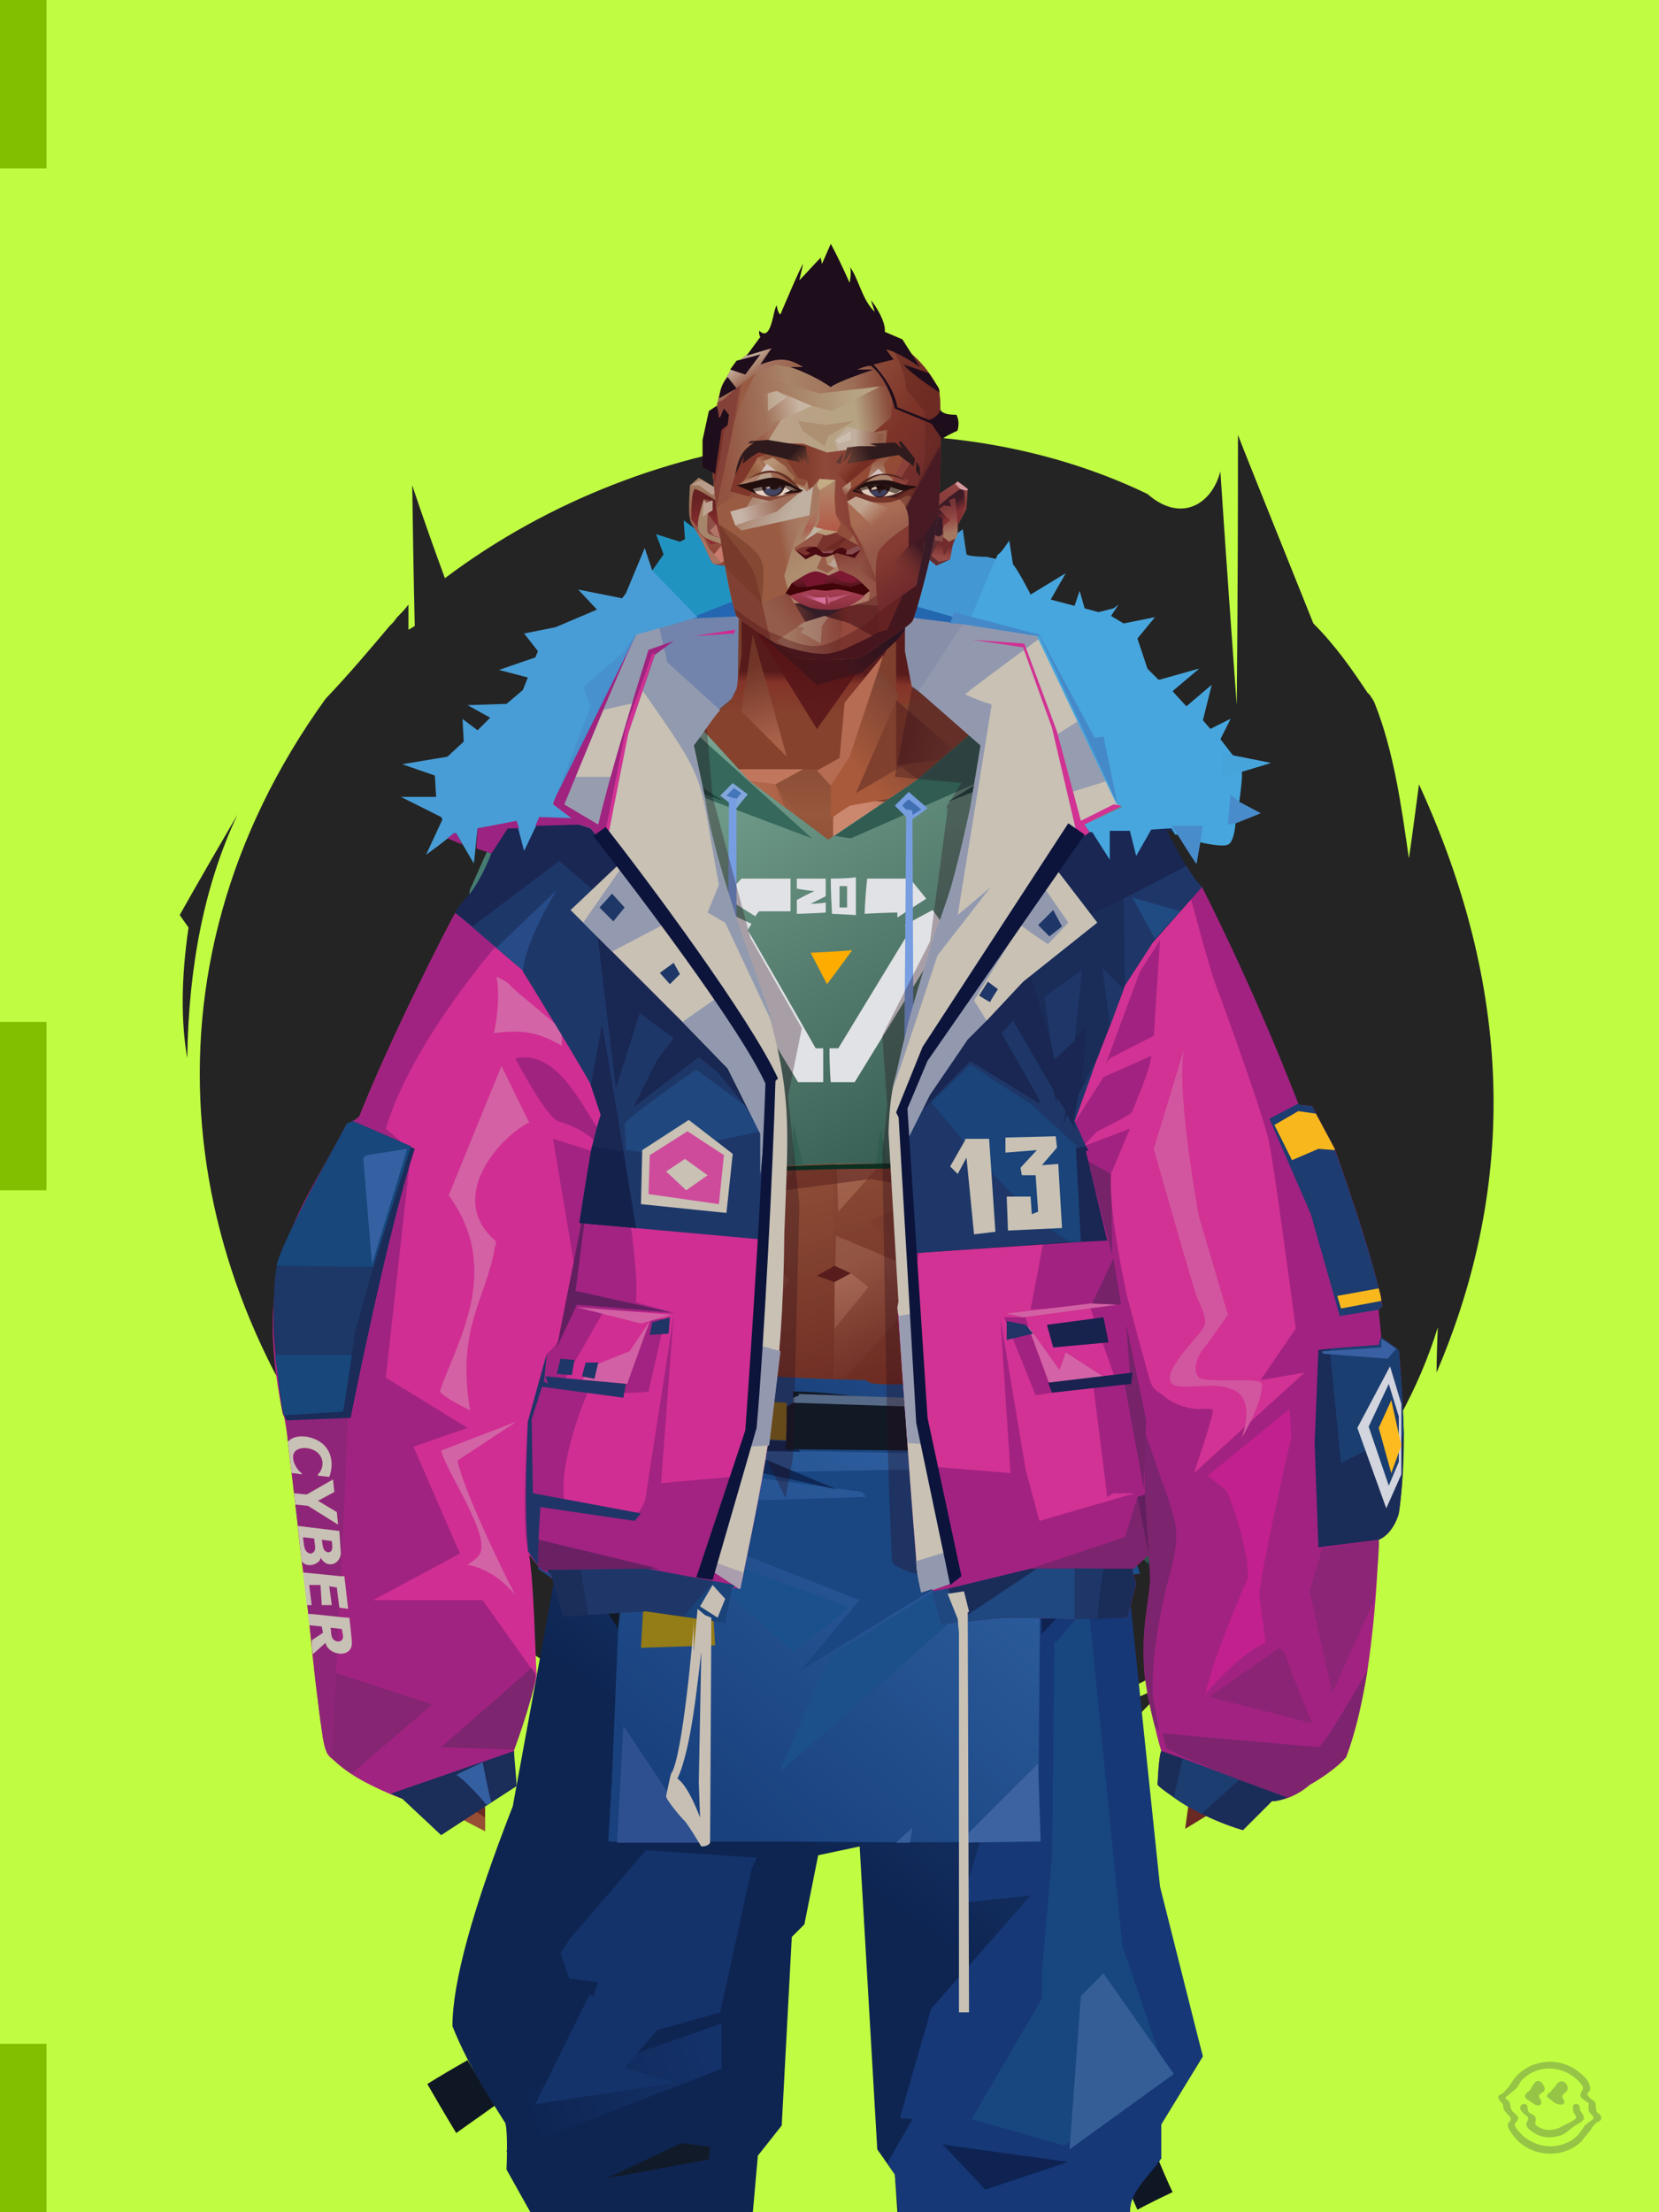 <?xml version="1.0" encoding="UTF-8"?><svg width="1320px" height="1760px" viewBox="0 0 1320 1760" version="1.1" xmlns="http://www.w3.org/2000/svg" xmlns:xlink="http://www.w3.org/1999/xlink"><defs></defs><g stroke="none" stroke-width="1" fill="none" id="id-30405" fill-rule="evenodd"><g id="id-30406"><g id="id-30407"><rect fill="#C0FD42" width="1320" height="1760" x="0" y="0" id="id-30408"></rect><g transform=" translate(143,346)" fill="#242424" id="id-30409"><path d=" M 211,114 C 377,-11 604,-33 770,47 C 796,70 821,56 828,29 C 828,29 832,91 841,215 L 841,215 L 841,215 C 841,209 842,138 842,0 L 842,0 L 842,0 C 843,3 863,53 902,150 C 920,168 933,187 945,205 L 947,207 C 948,209 950,211 951,214 C 966,252 972,295 978,337 C 978,337 981,317 986,278 C 1060,439 1065,594 1000,746 L 1000,746 L 1000,746 C 1000,745 1000,734 1001,710 C 986,759 960,805 925,850 C 925,850 934,845 951,835 C 951,835 951,835 951,835 L 951,835 C 950,836 940,849 920,875 C 920,875 912,915 896,995 C 896,995 895,926 893,789 L 893,789 L 893,789 C 892,789 890,791 885,793 L 885,793 L 885,793 C 885,795 884,835 884,911 C 731,1052 520,1074 365,1011 C 365,1011 353,1027 330,1058 L 330,1058 L 330,1058 C 330,1057 330,1033 331,986 C 324,979 318,974 313,968 C 313,968 309,1028 301,1149 C 301,1149 298,1092 294,978 C 250,951 211,922 179,888 C 176,892 174,897 173,903 C 173,903 171,955 167,1060 C 162,981 160,947 140,894 C 128,871 115,844 103,817 L 100,811 C 94,798 89,786 83,774 C 101,807 126,843 156,882 L 156,882 L 155,863 C -2,681 -41,428 116,210 C 135,190 151,171 167,152 L 170,149 L 170,149 L 173,145 C 176,142 179,139 182,135 C 182,135 182,135 182,135 L 182,135 C 182,136 182,143 182,155 C 182,155 184,154 187,152 C 187,152 186,114 185,40 C 185,40 193,65 211,114 Z M 885,607 L 881,721 L 890,713 C 890,713 888,678 885,607 L 885,607 Z" id="id-30410"></path><path d=" M 740,1028 L 718,1024 C 718,1024 788,993 788,993 L 743,1039 C 745,1031 743,1028 740,1028 Z" id="id-30411"></path><path d=" M 719,1044 C 711,1052 707,1056 707,1056 L 730,1065 C 722,1051 719,1044 719,1044 Z" id="id-30412"></path><path d=" M 683,1098 C 696,1087 702,1082 702,1082 L 696,1109 C 687,1101 683,1098 683,1098 Z" id="id-30413"></path><path d=" M 683,1059 C 663,1047 653,1042 653,1042 L 700,1028 C 689,1049 683,1059 683,1059 Z" id="id-30414"></path><path d=" M 46,302 C 15,355 0,382 0,382 C 5,389 7,392 7,392 C 1,433 1,467 6,496 C 7,422 20,357 46,302 Z" id="id-30415"></path></g></g><rect fill="#81BF00" width="37" height="134" x="0" y="0" id="id-30408"></rect><rect fill="#81BF00" width="37" height="134" x="0" y="813" id="id-30408"></rect><rect fill="#81BF00" width="37" height="134" x="0" y="1626" id="id-30408"></rect></g></g><defs></defs><g transform=" translate(482,408)" id="id-110079"><polygon points="73 201 73 201 73 201 72 201 29 125 24 134 0 143 1 140 19 94 27 83 88 72 105 71 112 71 116 81 128 101 124 164" fill="#7284AB" id="id-110080"></polygon><polygon points="141 138 138 175 71 228 71 205 68 188 65 175 51 133 98 115 105 82 111 82 141 115" fill="#7284AB" id="id-110080"></polygon><polygon points="123 188 71 228 71 205 67 188 68 188 126 137 123 175" fill="#596B91" id="id-110080"></polygon><polygon points="103 93 70 98 102 96" fill="#D22890" id="id-110080"></polygon><polygon points="112 82 67 84 45 87 32 53 46 33 40 17 59 23 63 21 62 6 70 12 108 0" fill="#2193C1" id="id-110080"></polygon><polygon points="69 84 67 84 112 66 112 67 112 82" fill="#2466B1" id="id-110080"></polygon><path d=" M 262,209 C 258,223 257,222 259,208 C 259,205 260,203 260,200 L 245,188 L 231,163 L 229,139 L 229,138 L 227,107 L 240,95 L 244,81 L 251,82 L 270,76 L 307,84 L 305,94 L 260,132 L 253,138 L 273,136 L 269,162 L 268,164 L 262,209 Z" fill="#989EB0" id="id-110080"></path><polygon points="268 164 231 145 219 107 244 81 274 84 288 89 293 126 286 132 306 129" fill="#888FA8" id="id-110080"></polygon><polygon points="237 138 239 162 253 187 276 200 283 160" fill="#5D7096" id="id-110080"></polygon><path d=" M 298,88 L 244,83 L 247,73 L 254,33 L 271,23 L 284,13 L 287,33 C 289,35 303,35 303,35 L 312,37 L 298,88 Z" fill="#4398D3" id="id-110080"></path><polygon points="240 83 242 73 305 91" fill="#2467B1" id="id-110080"></polygon></g><defs><linearGradient x1="50%" y1="6%" x2="50%" y2="100%" id="id-110371"><stop stop-color="#783F2F" offset="0%"></stop><stop stop-color="#97573C" offset="8%"></stop><stop stop-color="#7A3F2D" offset="20%"></stop><stop stop-color="#884B31" offset="34%"></stop><stop stop-color="#6B2923" offset="71%"></stop><stop stop-color="#602521" offset="100%"></stop></linearGradient><linearGradient x1="50%" y1="-10%" x2="50%" y2="84%" id="id-110372"><stop stop-color="#824631" offset="0%"></stop><stop stop-color="#9D5940" offset="49%"></stop><stop stop-color="#91533A" offset="100%"></stop></linearGradient><linearGradient x1="57%" y1="50%" x2="47%" y2="56%" id="id-110373"><stop stop-color="#551B1B" offset="0%"></stop><stop stop-color="#612520" offset="100%"></stop></linearGradient><linearGradient x1="45%" y1="35%" x2="55%" y2="47%" id="id-110374"><stop stop-color="#81452F" offset="0%"></stop><stop stop-color="#5D221E" offset="100%"></stop></linearGradient><linearGradient x1="54%" y1="31%" x2="47%" y2="81%" id="id-110375"><stop stop-color="#80402E" offset="0%"></stop><stop stop-color="#793E2D" offset="20%"></stop><stop stop-color="#77382C" offset="71%"></stop><stop stop-color="#6D2F27" offset="81%"></stop><stop stop-color="#5B201C" offset="100%"></stop></linearGradient><linearGradient x1="43%" y1="38%" x2="54%" y2="44%" id="id-110376"><stop stop-color="#8F4F38" offset="0%"></stop><stop stop-color="#6D2C24" offset="100%"></stop></linearGradient><linearGradient x1="46%" y1="8%" x2="58%" y2="82%" id="id-110377"><stop stop-color="#9B5B3F" offset="0%" stop-opacity="0.880"></stop><stop stop-color="#6B2A22" offset="100%"></stop></linearGradient><linearGradient x1="50%" y1="41%" x2="49%" y2="66%" id="id-110378"><stop stop-color="#581B1B" offset="0%"></stop><stop stop-color="#843428" offset="27%"></stop><stop stop-color="#86422D" offset="100%"></stop></linearGradient><linearGradient x1="63%" y1="4%" x2="25%" y2="77%" id="id-110379"><stop stop-color="#9F5F44" offset="0%"></stop><stop stop-color="#B37459" offset="55%"></stop><stop stop-color="#9C5D42" offset="100%"></stop></linearGradient><linearGradient x1="50%" y1="23%" x2="41%" y2="77%" id="id-110380"><stop stop-color="#541214" offset="0%"></stop><stop stop-color="#5D1B1C" offset="100%"></stop></linearGradient><linearGradient x1="47%" y1="22%" x2="55%" y2="89%" id="id-110381"><stop stop-color="#703527" offset="0%"></stop><stop stop-color="#A9624A" offset="100%"></stop></linearGradient><linearGradient x1="86%" y1="87%" x2="11%" y2="66%" id="id-110382"><stop stop-color="#773D31" offset="0%"></stop><stop stop-color="#672D25" offset="100%"></stop></linearGradient><linearGradient x1="71%" y1="11%" x2="50%" y2="100%" id="id-110383"><stop stop-color="#81432F" offset="0%" stop-opacity="0"></stop><stop stop-color="#783A28" offset="100%"></stop></linearGradient><linearGradient x1="66%" y1="46%" x2="56%" y2="43%" id="id-110384"><stop stop-color="#672B26" offset="0%"></stop><stop stop-color="#5D2221" offset="100%"></stop></linearGradient><linearGradient x1="100%" y1="41%" x2="50%" y2="63%" id="id-110385"><stop stop-color="#271321" offset="0%"></stop><stop stop-color="#43151B" offset="100%"></stop></linearGradient><linearGradient x1="69%" y1="20%" x2="50%" y2="100%" id="id-110386"><stop stop-color="#672D26" offset="0%"></stop><stop stop-color="#75382C" offset="100%"></stop></linearGradient><linearGradient x1="36%" y1="20%" x2="57%" y2="81%" id="id-110387"><stop stop-color="#B16549" offset="0%"></stop><stop stop-color="#8A4934" offset="100%"></stop></linearGradient><linearGradient x1="26%" y1="83%" x2="92%" y2="50%" id="id-110388"><stop stop-color="#874834" offset="0%"></stop><stop stop-color="#CF836C" offset="100%" stop-opacity="0.095"></stop></linearGradient><linearGradient x1="17%" y1="56%" x2="85%" y2="45%" id="id-110389"><stop stop-color="#B16549" offset="0%" stop-opacity="0"></stop><stop stop-color="#CA8266" offset="52%"></stop><stop stop-color="#A55D43" offset="100%"></stop></linearGradient><linearGradient x1="17%" y1="24%" x2="74%" y2="87%" id="id-110390"><stop stop-color="#C0765D" offset="0%"></stop><stop stop-color="#7A3C2D" offset="100%"></stop></linearGradient><linearGradient x1="26%" y1="42%" x2="80%" y2="75%" id="id-110391"><stop stop-color="#BD7964" offset="0%"></stop><stop stop-color="#965340" offset="100%" stop-opacity="0"></stop></linearGradient><linearGradient x1="29%" y1="56%" x2="77%" y2="50%" id="id-110392"><stop stop-color="#CC876F" offset="0%"></stop><stop stop-color="#B97055" offset="100%" stop-opacity="0"></stop></linearGradient><linearGradient x1="74%" y1="24%" x2="34%" y2="74%" id="id-110393"><stop stop-color="#7E4434" offset="0%"></stop><stop stop-color="#A85A3B" offset="100%"></stop></linearGradient><linearGradient x1="66%" y1="100%" x2="40%" y2="0%" id="id-110394"><stop stop-color="#874837" offset="0%"></stop><stop stop-color="#B56F57" offset="46%"></stop><stop stop-color="#945437" offset="100%"></stop></linearGradient><linearGradient x1="52%" y1="13%" x2="59%" y2="75%" id="id-110395"><stop stop-color="#763628" offset="0%"></stop><stop stop-color="#813F2F" offset="100%"></stop></linearGradient><linearGradient x1="28%" y1="76%" x2="73%" y2="20%" id="id-110396"><stop stop-color="#934D3C" offset="0%"></stop><stop stop-color="#753528" offset="67%"></stop><stop stop-color="#934D3C" offset="100%"></stop></linearGradient><linearGradient x1="66%" y1="59%" x2="24%" y2="66%" id="id-110397"><stop stop-color="#612115" offset="0%"></stop><stop stop-color="#93533A" offset="100%"></stop></linearGradient><linearGradient x1="41%" y1="11%" x2="61%" y2="81%" id="id-110398"><stop stop-color="#A06350" offset="0%"></stop><stop stop-color="#713127" offset="100%"></stop></linearGradient><linearGradient x1="19%" y1="58%" x2="66%" y2="43%" id="id-110399"><stop stop-color="#AA6B53" offset="0%"></stop><stop stop-color="#93523B" offset="100%"></stop></linearGradient><linearGradient x1="73%" y1="50%" x2="30%" y2="53%" id="id-110400"><stop stop-color="#9B5F42" offset="0%"></stop><stop stop-color="#B67B61" offset="100%"></stop></linearGradient><linearGradient x1="31%" y1="0%" x2="50%" y2="100%" id="id-110401"><stop stop-color="#B27562" offset="0%"></stop><stop stop-color="#9B5C4B" offset="100%"></stop></linearGradient><linearGradient x1="29%" y1="43%" x2="65%" y2="100%" id="id-110402"><stop stop-color="#A86B54" offset="0%"></stop><stop stop-color="#814030" offset="100%"></stop></linearGradient><linearGradient x1="13%" y1="78%" x2="84%" y2="50%" id="id-110403"><stop stop-color="#7E3E2E" offset="0%"></stop><stop stop-color="#74372C" offset="100%"></stop></linearGradient><linearGradient x1="50%" y1="0%" x2="36%" y2="100%" id="id-110404"><stop stop-color="#AB6C57" offset="0%"></stop><stop stop-color="#A56750" offset="100%"></stop></linearGradient><linearGradient x1="50%" y1="28%" x2="64%" y2="55%" id="id-110405"><stop stop-color="#A3664E" offset="0%"></stop><stop stop-color="#98593D" offset="100%"></stop></linearGradient><linearGradient x1="40%" y1="55%" x2="62%" y2="71%" id="id-110406"><stop stop-color="#96573E" offset="0%"></stop><stop stop-color="#713528" offset="100%"></stop></linearGradient><linearGradient x1="9%" y1="37%" x2="88%" y2="55%" id="id-110407"><stop stop-color="#723829" offset="0%"></stop><stop stop-color="#612824" offset="100%"></stop></linearGradient><linearGradient x1="62%" y1="19%" x2="50%" y2="100%" id="id-110408"><stop stop-color="#914D34" offset="0%"></stop><stop stop-color="#5F2420" offset="100%"></stop></linearGradient><linearGradient x1="45%" y1="18%" x2="51%" y2="67%" id="id-110409"><stop stop-color="#B67760" offset="0%"></stop><stop stop-color="#A95C3F" offset="100%"></stop></linearGradient><linearGradient x1="50%" y1="0%" x2="50%" y2="100%" id="id-110410"><stop stop-color="#AC6D55" offset="0%"></stop><stop stop-color="#9F5136" offset="100%"></stop></linearGradient><linearGradient x1="45%" y1="50%" x2="58%" y2="50%" id="id-110411"><stop stop-color="#733829" offset="0%"></stop><stop stop-color="#8A4E3C" offset="100%"></stop></linearGradient><linearGradient x1="33%" y1="74%" x2="77%" y2="42%" id="id-110412"><stop stop-color="#985C46" offset="0%"></stop><stop stop-color="#834732" offset="100%"></stop></linearGradient><linearGradient x1="63%" y1="59%" x2="38%" y2="59%" id="id-110413"><stop stop-color="#7E4231" offset="0%"></stop><stop stop-color="#905239" offset="100%"></stop></linearGradient><linearGradient x1="50%" y1="0%" x2="50%" y2="100%" id="id-110414"><stop stop-color="#925F4E" offset="0%"></stop><stop stop-color="#6E2F26" offset="100%"></stop></linearGradient><linearGradient x1="47%" y1="47%" x2="53%" y2="50%" id="id-110415"><stop stop-color="#956855" offset="0%"></stop><stop stop-color="#7C3C32" offset="100%"></stop></linearGradient><linearGradient x1="50%" y1="0%" x2="50%" y2="100%" id="id-110416"><stop stop-color="#753229" offset="0%"></stop><stop stop-color="#833E34" offset="100%"></stop></linearGradient><linearGradient x1="50%" y1="0%" x2="50%" y2="100%" id="id-110417"><stop stop-color="#925644" offset="0%"></stop><stop stop-color="#865648" offset="100%"></stop></linearGradient><linearGradient x1="0%" y1="55%" x2="100%" y2="55%" id="id-110418"><stop stop-color="#804A40" offset="0%"></stop><stop stop-color="#692E2C" offset="100%"></stop></linearGradient><linearGradient x1="50%" y1="0%" x2="50%" y2="100%" id="id-110419"><stop stop-color="#916451" offset="0%"></stop><stop stop-color="#712E26" offset="100%"></stop></linearGradient><linearGradient x1="49%" y1="20%" x2="52%" y2="96%" id="id-110420"><stop stop-color="#773530" offset="0%"></stop><stop stop-color="#6F2C24" offset="100%"></stop></linearGradient><linearGradient x1="33%" y1="47%" x2="59%" y2="56%" id="id-110421"><stop stop-color="#5F2419" offset="0%"></stop><stop stop-color="#4F161A" offset="100%"></stop></linearGradient></defs><g transform=" translate(303,473)" id="id-110422"><polygon points="174 662 140 824 138 906 147 1082 171 1154 176 1211 174 1230 176 1284 287 1284 284 1265 308 1195 306 1124 345 952 343 912 354 879 363 881 371 877 384 904 391 970 434 1079 458 1202 475 1252 475 1284 596 1284 601 1225 592 1146 609 1103 613 997 596 842 545 671 540 640 529 606 532 569 510 498 522 403 540 360 540 348 563 464 576 498 586 574 637 704 646 760 646 778 626 822 625 853 632 879 630 901 633 920 637 931 648 931 658 920 656 877 660 867 670 874 673 899 677 903 667 923 645 934 643 945 666 939 665 948 643 960 640 982 658 971 674 969 691 945 701 933 705 926 707 923 714 892 719 871 704 832 697 786 704 768 693 725 693 521 653 425 630 282 626 203 613 175 568 156 548 141 530 139 479 114 422 73 416 42 415 1 285 0 284 73 279 83 242 114 196 137 171 139 156 156 108 175 92 228 92 287 68 431 30 516 24 602 28 725 17 764 22 782 1 874 18 932 49 968 60 970 83 982 83 965 79 960 58 949 56 941 79 948 79 936 66 929 54 923 45 906 51 875 62 866 66 877 63 922 75 927 86 925 93 899 90 877 96 856 96 824 75 778 77 738 108 637 140 562 143 495 160 458 181 358 200 403 203 461 212 504 189 564 191 608" fill="url(#id-110371)" id="id-110423"></polygon><polygon points="92 287 68 431 30 516 24 602 73 688 118 614 98 452 110 469 124 336 102 372 110 294 89 309 110 285" fill="url(#id-110372)" id="id-110423"></polygon><polygon points="384 906 391 972 434 1081 458 1204 475 1254 475 1287 596 1287 601 1226 592 1148 609 1105 613 999 603 904 585 908 585 846 535 683 457 705 382 878" fill="url(#id-110373)" id="id-110423"></polygon><polygon points="138 907 147 1083 172 1156 176 1212 174 1232 176 1286 176 1287 287 1287 284 1266 309 1197 306 1126 345 954 344 923 294 814 264 724 247 711" fill="url(#id-110374)" id="id-110423"></polygon><polygon points="545 673 540 641 529 608 532 571 510 500 522 405 540 361 540 350 563 465 576 500 602 540 660 491 688 529 653 427 630 283 626 205 613 177 568 157 548 142 531 141 479 116 422 75 416 44 415 3 360 3 360 715 463 724" fill="url(#id-110375)" id="id-110423"></polygon><polygon points="83 984 60 972 49 970 22 932 20 903 8 879 1 874 12 824 39 786 39 814 57 786 78 800 91 822 83 879 69 882 64 855 51 877 46 908 48 930 37 930 50 938 53 954 49 960 57 956 83 973" fill="#974E34" id="id-110428"></polygon><polygon points="66 855 69 882 64 855 51 877 46 908 43 870 58 825" fill="url(#id-110376)" id="id-110428"></polygon><polygon points="83 879 69 882 70 868" fill="#A16148" id="id-110428"></polygon><polygon points="482 376 513 349 558 291 522 368" fill="#714A47" id="id-110431"></polygon><polygon points="313 697 261 560 246 448 259 424 356 408 362 366 318 404 285 409 268 378 314 343 394 351 431 378 420 404 369 399 371 404 450 421 467 441 449 510 467 547 407 697 358 717" fill="url(#id-110377)" id="id-110432"></polygon><polygon points="410 90 430 82 423 76 417 45 417 7 287 9 287 48 283 76 278 86 245 114 195 139 366 139 391 70 410 26" fill="url(#id-110378)" id="id-110433"></polygon><polygon points="182 180 133 231 98 289 98 231 114 182 166 159" fill="url(#id-110379)" id="id-110434"></polygon><polygon points="347 107 384 55 410 31 414 23 300 31" fill="url(#id-110380)" id="id-110435"></polygon><polygon points="287 93 296 32 323 129" fill="url(#id-110381)" id="id-110436"></polygon><polygon points="336 139 314 151 271 146 224 139" fill="#C0775D" id="id-110437"></polygon><polygon points="410 84 410 136 462 129" fill="url(#id-110382)" id="id-110438"></polygon><polygon points="173 246 167 286 191 351 263 386 329 330 360 330 360 152 349 139 336 139 310 152" fill="url(#id-110383)" id="id-110439"></polygon><polygon points="464 159 516 190 500 159" fill="url(#id-110384)" id="id-110440"></polygon><polygon points="302 31 347 72 383 62 410 37 417 28 417 13" fill="url(#id-110385)" id="id-110441"></polygon><polygon points="264 151 191 202 220 151" fill="#814431" id="id-110442"></polygon><polygon points="154 206 170 170 123 188" fill="#CE826D" id="id-110443"></polygon><polygon points="359 285 345 299 323 318 305 354 359 345 354 305" fill="url(#id-110386)" id="id-110444"></polygon><polygon points="261 361 265 387 204 371 192 347" fill="#6B3127" id="id-110445"></polygon><polygon points="199 362 181 359 167 284" fill="#4B131A" id="id-110446"></polygon><polygon points="477 341 477 335 488 326 496 325 509 338 497 348 485 354" fill="#5D2221" id="id-110447"></polygon><polygon points="314 151 343 220 317 293 238 351 209 318 172 251 186 205 271 146" fill="url(#id-110387)" id="id-110448"></polygon><polygon points="314 151 330 238 209 318 172 251 186 205 271 146" fill="url(#id-110388)" id="id-110448"></polygon><polygon points="314 151 351 205 221 227 186 205 271 146" fill="url(#id-110389)" opacity="0.369" id="id-110448"></polygon><polygon points="212 335 223 322 242 327 244 332 236 353 214 349" fill="#642B26" id="id-110451"></polygon><polygon points="224 339 227 342 227 345 223 349 236 350 242 333 230 338 227 335" fill="#70434F" id="id-110452"></polygon><polygon points="489 343 491 347 486 351 479 338 490 327 495 327 494 336" fill="#6F373C" id="id-110453"></polygon><polygon points="486 339 489 343 494 337" fill="#92523E" id="id-110454"></polygon><polygon points="360 162 360 291 406 325 455 347 529 267 464 182 416 166" fill="url(#id-110390)" id="id-110455"></polygon><polygon points="360 178 360 281 391 302 391 249 489 270 462 189 416 166" fill="url(#id-110391)" id="id-110455"></polygon><polygon points="360 178 360 219 472 220 462 189 416 166 371 163" fill="url(#id-110392)" id="id-110455"></polygon><polygon points="358 178 373 168 440 156 414 137 378 158 412 80 396 60 358 146" fill="url(#id-110393)" id="id-110458"></polygon><polygon points="347 140 358 152 373 129 400 48 369 86 365 130" fill="#B66B53" id="id-110459"></polygon><polygon points="591 281 602 226 559 159 514 159 524 138 499 156 571 263" fill="url(#id-110394)" id="id-110460"></polygon><polygon points="609 298 626 332 630 285 627 227 614 207 617 251" fill="#695B75" id="id-110461"></polygon><polygon points="555 159 567 157 613 177 614 192 580 175 604 207 602 226" fill="#8A4E37" id="id-110462"></polygon><polygon points="641 823 649 826 697 896 714 873 682 781" fill="url(#id-110395)" id="id-110463"></polygon><polygon points="626 840 701 762 689 738 679 784 648 776 626 822" fill="url(#id-110396)" id="id-110463"></polygon><polygon points="649 862 649 845 661 825 661 870 655 878 658 922 652 929 638 929 632 914 632 893 632 877 645 888" fill="#602222" id="id-110465"></polygon><polygon points="554 375 578 333 608 451 594 508 569 462" fill="#994B3B" id="id-110466"></polygon><polygon points="623 326 643 425 633 431 693 523 653 427 637 326 626 315" fill="#583847" id="id-110467"></polygon><polygon points="628 274 639 339 623 314" fill="#561B1F" id="id-110468"></polygon><polygon points="693 523 695 567 685 525 618 416 633 431" fill="#4B1114" id="id-110469"></polygon><polygon points="641 463 599 539 602 571 635 655 646 703 650 754 658 640 661 491" fill="#914F3A" id="id-110470"></polygon><polygon points="610 531 648 646 652 546 638 479" fill="#A8614D" id="id-110470"></polygon><polygon points="693 748 677 730 677 700 660 491 685 525 692 552 684 727" fill="#74332A" id="id-110472"></polygon><polygon points="692 746 704 768 693 727 695 567 692 551 684 727" fill="#5C3C47" id="id-110473"></polygon><polygon points="260 559 310 683 356 716 264 713 238 685 196 582" fill="url(#id-110397)" id="id-110474"></polygon><polygon points="638 931 637 919 639 914 654 914 654 922 652 929 648 931 644 933" fill="#7C4139" id="id-110475"></polygon><polygon points="638 861 638 882 642 890 654 886 649 861" fill="#79372B" id="id-110476"></polygon><polygon points="691 871 694 912 689 936 669 956 672 965 696 924 696 909 705 877" fill="#934D3C" id="id-110477"></polygon><polygon points="704 768 685 788 694 837 712 873 703 908 701 933 707 925 719 873 704 834 697 788" fill="#591F1C" id="id-110478"></polygon><polygon points="667 939 643 946 645 934 658 928 667 922 677 903 673 899 670 874 661 870 661 854 671 867 681 873 681 902 677 920" fill="#431105" id="id-110479"></polygon><polygon points="362 510 360 634 426 561 421 535" fill="url(#id-110398)" opacity="0.626" id="id-110480"></polygon><polygon points="320 403 289 399 268 380 314 343 361 348 362 372" fill="url(#id-110399)" id="id-110481"></polygon><polygon points="172 141 169 151 181 151 205 139 196 138" fill="url(#id-110400)" id="id-110482"></polygon><polygon points="359 308 362 360 383 334" fill="#BB7863" opacity="0.625" id="id-110483"></polygon><polygon points="361 546 361 584 388 551 374 540" fill="url(#id-110401)" opacity="0.626" id="id-110484"></polygon><polygon points="347 542 361 547 374 540 361 534" fill="#581C1C" id="id-110485"></polygon><polygon points="325 545 278 503 259 561 308 579" fill="url(#id-110402)" opacity="0.758" id="id-110486"></polygon><polygon points="389 499 460 467 450 510 404 520" fill="url(#id-110403)" id="id-110487"></polygon><polygon points="364 491 361 403 420 428" fill="url(#id-110404)" opacity="0.758" id="id-110488"></polygon><polygon points="263 446 333 446 323 469 279 492" fill="url(#id-110405)" opacity="0.758" id="id-110489"></polygon><polygon points="260 425 280 496 260 561 237 528 213 443 227 425 244 447" fill="url(#id-110406)" id="id-110490"></polygon><polygon points="412 343 445 374 466 383 500 351 448 354 416 339" fill="url(#id-110407)" id="id-110491"></polygon><polygon points="165 252 164 278 128 284" fill="#642A24" id="id-110492"></polygon><polygon points="58 478 89 441 89 416 69 430 66 456" fill="url(#id-110408)" id="id-110493"></polygon><polygon points="77 684 70 634 62 517 89 474 112 569" fill="url(#id-110409)" id="id-110494"></polygon><polygon points="54 489 48 539 70 635 77 684 54 760 41 781 17 766 28 727 24 604 29 544" fill="url(#id-110410)" id="id-110495"></polygon><polygon points="136 452 128 497 154 460 178 340 170 300" fill="#793B28" id="id-110496"></polygon><polygon points="181 359 160 460 143 497 142 514 124 532 109 514 108 490 128 497 154 460 178 340" fill="#5F2420" id="id-110496"></polygon><polygon points="39 747 28 772 39 788 44 772" fill="#AE7058" id="id-110498"></polygon><polygon points="360 379 343 413 362 444 378 417" fill="url(#id-110411)" id="id-110499"></polygon><polygon points="196 581 260 561 230 519" fill="url(#id-110412)" id="id-110500"></polygon><polygon points="75 929 67 925 69 909 78 905 86 912 84 928" fill="url(#id-110413)" id="id-110501"></polygon><polygon points="20 903 7 880 21 851 28 871" fill="#A16148" id="id-110502"></polygon><polygon points="219 1123 204 1040 192 913 171 1090 183 1169 230 1208 262 1237 271 1213 235 1175 213 1157 273 1191 282 1169" fill="url(#id-110414)" opacity="0.808" id="id-110503"></polygon><polygon points="183 1207 182 1155 214 1106 237 1166 231 1210" fill="#7D3B2D" id="id-110504"></polygon><polygon points="187 902 212 1137 227 1161 275 1187 300 1137 273 1009 300 918 270 791 212 836" fill="url(#id-110415)" id="id-110505"></polygon><polygon points="288 1079 311 1040 312 942 295 903 265 1019 276 1188 302 1137" fill="url(#id-110416)" id="id-110506"></polygon><polygon points="585 908 604 1008 608 1106 614 998 599 887" fill="#604050" id="id-110507"></polygon><polygon points="431 886 489 1140 536 1115 561 925 566 886 537 816 501 786" fill="url(#id-110417)" opacity="0.792" id="id-110508"></polygon><polygon points="582 921 588 1011 585 1112 576 1162 545 1046 566 886" fill="url(#id-110418)" id="id-110509"></polygon><polygon points="562 1247 519 1200 472 1112 495 931 506 931 595 1188 579 1244" fill="url(#id-110419)" id="id-110510"></polygon><polygon points="532 1221 540 1263 537 1269 516 1287 510 1287 500 1263 513 1199 488 1226 462 1170 472 1101 428 1010 399 877 469 771 519 739 537 818 501 787 433 890 477 1078 534 1212" fill="url(#id-110420)" id="id-110511"></polygon><polygon points="322 1058 284 852 258 721 267 733 371 879 363 883 354 881 343 914 345 954" fill="#6B2D24" id="id-110512"></polygon><polygon points="430 1068 425 875 536 705 454 704 380 865 384 906 392 972" fill="#571D1C" opacity="0.394" id="id-110513"></polygon><polygon points="175 1262 194 1287 207 1287 225 1226 214 1249 175 1221 174 1232" fill="#743428" id="id-110514"></polygon><polygon points="529 1227 554 1234 569 1169 549 1168" fill="#824C40" id="id-110515"></polygon><polygon points="547 678 545 672 540 641 529 608 532 571 510 500 522 405 540 361 540 350 548 389 543 330 558 289 517 369 529 369 517 411 500 442 510 465 488 531 508 525 522 585 450 724" fill="#520D17" id="id-110423"></polygon><polygon points="403 722 491 609 523 585 450 723" fill="#5F211F" id="id-110517"></polygon><polygon points="174 664 140 826 138 907 139 937 238 690 352 886 354 881 363 883 371 879 384 906 472 773 549 712 597 844 545 673 540 641 478 697 450 723 279 705 232 657 189 566 191 610" fill="url(#id-110421)" id="id-110423"></polygon><polygon points="189 616 211 620 191 586 191 609" fill="#40120E" id="id-110519"></polygon><polygon points="139 836 226 709 167 697 139 826" fill="#4F1C18" id="id-110520"></polygon><polygon points="519 734 596 843 547 678" fill="#420F15" id="id-110521"></polygon><polygon points="416 778 448 726 315 744 330 762" fill="#6B2C26" opacity="0.520" id="id-110423"></polygon><polygon points="412 685 464 666 457 573" fill="#4F161A" id="id-110523"></polygon></g><defs><linearGradient x1="53%" y1="5%" x2="47%" y2="91%" id="id-111127"><stop stop-color="#8F4340" offset="0%"></stop><stop stop-color="#702A2C" offset="82%"></stop><stop stop-color="#974B47" offset="100%"></stop></linearGradient><linearGradient x1="62%" y1="61%" x2="50%" y2="36%" id="id-111128"><stop stop-color="#822F31" offset="0%"></stop><stop stop-color="#3C1B25" offset="100%"></stop></linearGradient><linearGradient x1="50%" y1="13%" x2="57%" y2="81%" id="id-111129"><stop stop-color="#773435" offset="0%"></stop><stop stop-color="#944945" offset="52%"></stop><stop stop-color="#A57660" offset="100%"></stop></linearGradient><linearGradient x1="50%" y1="0%" x2="54%" y2="88%" id="id-111130"><stop stop-color="#9F7D60" offset="0%"></stop><stop stop-color="#8F4539" offset="100%"></stop></linearGradient><linearGradient x1="36%" y1="75%" x2="36%" y2="18%" id="id-111131"><stop stop-color="#8B2E30" offset="0%"></stop><stop stop-color="#662221" offset="100%"></stop></linearGradient><linearGradient x1="30%" y1="63%" x2="66%" y2="53%" id="id-111132"><stop stop-color="#995C43" offset="0%"></stop><stop stop-color="#A2705A" offset="11%"></stop><stop stop-color="#AC8266" offset="35%"></stop><stop stop-color="#955D4B" offset="72%"></stop><stop stop-color="#844137" offset="100%"></stop></linearGradient><linearGradient x1="12%" y1="55%" x2="89%" y2="49%" id="id-111133"><stop stop-color="#BAA188" offset="0%"></stop><stop stop-color="#B5A382" offset="69%"></stop><stop stop-color="#8A4C3B" offset="100%"></stop></linearGradient><linearGradient x1="77%" y1="45%" x2="9%" y2="48%" id="id-111134"><stop stop-color="#B6A383" offset="0%"></stop><stop stop-color="#A3775D" offset="100%"></stop></linearGradient><linearGradient x1="4%" y1="59%" x2="84%" y2="52%" id="id-111135"><stop stop-color="#925340" offset="0%"></stop><stop stop-color="#A98468" offset="40%"></stop><stop stop-color="#9D6E56" offset="75%"></stop><stop stop-color="#7E352A" offset="100%"></stop></linearGradient><linearGradient x1="0%" y1="62%" x2="75%" y2="50%" id="id-111136"><stop stop-color="#A07158" offset="0%"></stop><stop stop-color="#C8B5A3" offset="100%"></stop></linearGradient><linearGradient x1="91%" y1="50%" x2="43%" y2="50%" id="id-111137"><stop stop-color="#915B47" offset="0%"></stop><stop stop-color="#C1AE9D" offset="100%"></stop></linearGradient><linearGradient x1="73%" y1="44%" x2="36%" y2="73%" id="id-111138"><stop stop-color="#8B493B" offset="0%"></stop><stop stop-color="#905C4E" offset="100%" stop-opacity="0.589"></stop></linearGradient><linearGradient x1="22%" y1="31%" x2="35%" y2="66%" id="id-111139"><stop stop-color="#A96D54" offset="0%"></stop><stop stop-color="#945949" offset="100%"></stop></linearGradient><linearGradient x1="13%" y1="-5%" x2="103%" y2="59%" id="id-111140"><stop stop-color="#AC887C" offset="0%"></stop><stop stop-color="#985D44" offset="31%"></stop><stop stop-color="#7D3328" offset="79%"></stop><stop stop-color="#712D2C" offset="100%"></stop></linearGradient><linearGradient x1="47%" y1="96%" x2="25%" y2="14%" id="id-111141"><stop stop-color="#A56B59" offset="0%" stop-opacity="0.302"></stop><stop stop-color="#874339" offset="100%"></stop></linearGradient><linearGradient x1="24%" y1="56%" x2="50%" y2="45%" id="id-111142"><stop stop-color="#976043" offset="0%"></stop><stop stop-color="#AA7758" offset="59%"></stop><stop stop-color="#8F523B" offset="100%"></stop></linearGradient><linearGradient x1="87%" y1="65%" x2="23%" y2="32%" id="id-111143"><stop stop-color="#9E6E50" offset="0%"></stop><stop stop-color="#B89475" offset="100%"></stop></linearGradient><linearGradient x1="13%" y1="29%" x2="91%" y2="29%" id="id-111144"><stop stop-color="#80372B" offset="0%"></stop><stop stop-color="#833E2E" offset="38%"></stop><stop stop-color="#8E4939" offset="51%"></stop><stop stop-color="#894036" offset="70%"></stop><stop stop-color="#8D413B" offset="100%"></stop></linearGradient><linearGradient x1="9%" y1="45%" x2="41%" y2="63%" id="id-111145"><stop stop-color="#8E4836" offset="0%"></stop><stop stop-color="#772E23" offset="100%"></stop></linearGradient><linearGradient x1="50%" y1="19%" x2="50%" y2="70%" id="id-111146"><stop stop-color="#975B45" offset="0%"></stop><stop stop-color="#AA836D" offset="100%"></stop></linearGradient><linearGradient x1="9%" y1="54%" x2="38%" y2="50%" id="id-111147"><stop stop-color="#5E3931" offset="0%"></stop><stop stop-color="#2F1B1D" offset="100%"></stop></linearGradient><linearGradient x1="97%" y1="55%" x2="73%" y2="44%" id="id-111148"><stop stop-color="#6F3F30" offset="0%"></stop><stop stop-color="#2E1A1C" offset="100%"></stop></linearGradient><linearGradient x1="40%" y1="21%" x2="72%" y2="94%" id="id-111149"><stop stop-color="#A67A62" offset="0%"></stop><stop stop-color="#AF8E6F" offset="50%"></stop><stop stop-color="#AF7C69" offset="100%"></stop></linearGradient><linearGradient x1="7%" y1="41%" x2="71%" y2="63%" id="id-111150"><stop stop-color="#A77E68" offset="0%"></stop><stop stop-color="#BFB0A1" offset="100%"></stop></linearGradient><linearGradient x1="87%" y1="51%" x2="37%" y2="52%" id="id-111151"><stop stop-color="#935943" offset="0%"></stop><stop stop-color="#AE7F68" offset="100%"></stop></linearGradient><linearGradient x1="50%" y1="0%" x2="50%" y2="100%" id="id-111152"><stop stop-color="#B18B6B" offset="0%"></stop><stop stop-color="#B35746" offset="100%"></stop></linearGradient><linearGradient x1="71%" y1="47%" x2="15%" y2="54%" id="id-111153"><stop stop-color="#9E6E5A" offset="0%"></stop><stop stop-color="#C6B4A8" offset="100%"></stop></linearGradient><linearGradient x1="66%" y1="11%" x2="44%" y2="95%" id="id-111154"><stop stop-color="#AD6F5D" offset="0%" stop-opacity="0.528"></stop><stop stop-color="#AA5F4F" offset="49%"></stop><stop stop-color="#AA604E" offset="100%" stop-opacity="0"></stop></linearGradient><linearGradient x1="-5%" y1="53%" x2="86%" y2="50%" id="id-111155"><stop stop-color="#6D352D" offset="0%"></stop><stop stop-color="#341D27" offset="47%"></stop><stop stop-color="#692522" offset="100%"></stop></linearGradient><linearGradient x1="10%" y1="52%" x2="66%" y2="50%" id="id-111156"><stop stop-color="#A47A65" offset="0%"></stop><stop stop-color="#884237" offset="100%"></stop></linearGradient><linearGradient x1="50%" y1="-36%" x2="50%" y2="100%" id="id-111157"><stop stop-color="#8F293E" offset="0%"></stop><stop stop-color="#56121D" offset="100%"></stop></linearGradient><linearGradient x1="23%" y1="39%" x2="61%" y2="66%" id="id-111158"><stop stop-color="#C1A490" offset="0%"></stop><stop stop-color="#BD9D86" offset="100%" stop-opacity="0"></stop></linearGradient><linearGradient x1="50%" y1="0%" x2="50%" y2="100%" id="id-111159"><stop stop-color="#A93F54" offset="0%"></stop><stop stop-color="#852E3C" offset="100%"></stop></linearGradient><linearGradient x1="23%" y1="50%" x2="76%" y2="52%" id="id-111160"><stop stop-color="#AE507E" offset="0%" stop-opacity="0"></stop><stop stop-color="#D7709A" offset="100%"></stop></linearGradient><linearGradient x1="58%" y1="36%" x2="35%" y2="100%" id="id-111161"><stop stop-color="#B18F79" offset="0%"></stop><stop stop-color="#B18D76" offset="100%" stop-opacity="0"></stop></linearGradient><linearGradient x1="96%" y1="25%" x2="45%" y2="90%" id="id-111162"><stop stop-color="#361B27" offset="0%"></stop><stop stop-color="#411720" offset="100%"></stop></linearGradient><linearGradient x1="40%" y1="34%" x2="57%" y2="75%" id="id-111163"><stop stop-color="#853B31" offset="0%"></stop><stop stop-color="#722B2C" offset="100%"></stop></linearGradient><linearGradient x1="66%" y1="30%" x2="24%" y2="92%" id="id-111164"><stop stop-color="#401923" offset="0%"></stop><stop stop-color="#7E3530" offset="100%" stop-opacity="0"></stop></linearGradient><linearGradient x1="53%" y1="73%" x2="54%" y2="75%" id="id-111165"><stop stop-color="#5E231E" offset="0%" stop-opacity="0.476"></stop><stop stop-color="#471A24" offset="100%"></stop></linearGradient><linearGradient x1="36%" y1="31%" x2="47%" y2="50%" id="id-111166"><stop stop-color="#C0A895" offset="0%"></stop><stop stop-color="#945D46" offset="100%"></stop></linearGradient><linearGradient x1="52%" y1="46%" x2="46%" y2="43%" id="id-111167"><stop stop-color="#995C43" offset="0%"></stop><stop stop-color="#844137" offset="100%"></stop></linearGradient></defs><g transform=" translate(548,259)" id="id-111168"><g transform=" translate(0,121)" id="id-111169"><polygon points="199 13 214 3 222 9 221 25 214 38 214 43 210 54 208 65 197 70 190 64" fill="url(#id-111127)" id="id-111170"></polygon><polygon points="197 24 209 14 216 9 219 10 220 22 214 37 195 43" fill="url(#id-111128)" id="id-111171"></polygon><polygon points="203 38 208 34 199 25 203 22 209 23 207 18 212 16 214 38 214 43 213 48 207 51 201 46" fill="url(#id-111129)" id="id-111170"></polygon><polygon points="212 5 214 3 222 9 222 10 219 10 216 9" fill="#D49BA0" id="id-111170"></polygon><polygon points="208 65 197 70 190 64 194 42 199 50 193 62 199 67" fill="#602D31" id="id-111170"></polygon><polygon points="203 62 202 54 211 50" fill="#722C2D" id="id-111175"></polygon><polygon points="196 50 202 51 203 42 196 46" fill="#874B46" id="id-111176"></polygon><polygon points="194 45 199 47 202 45 202 32 197 31" fill="#361B27" id="id-111177"></polygon><path d=" M 30,70 C 24,70 20,69 19,68 C 17,66 12,52 8,46 C 4,39 2,38 1,33 C 0,30 0,21 1,6 L 8,0 L 23,9 L 30,70 Z" fill="url(#id-111130)" id="id-111178"></path><polygon points="8 6 2 6 7 3 10 2 23 9 19 14" fill="#B99D8C" id="id-111178"></polygon><path d=" M 26,68 C 23,69 20,69 19,68 C 17,66 12,52 8,46 C 7,44 6,43 6,42 C 9,45 10,47 12,48 C 13,50 14,52 16,56 L 26,68 Z" fill="#AB7260" id="id-111178"></path><polygon points="26 68 29 65 27 53 20 61" fill="#C67B6D" id="id-111178"></polygon><path d=" M 23,19 C 12,12 6,9 5,9 C 3,10 2,18 2,33 L 17,53 L 26,52 L 23,19 Z" fill="url(#id-111131)" id="id-111182"></path><polygon points="12 17 19 19 18 26 15 28 22 38 21 49 12 44" fill="#8E4F46" id="id-111183"></polygon><path d=" M 27,53 C 16,50 10,47 8,42 C 6,38 8,30 12,17 L 15,23 C 15,36 14,42 15,43 C 15,45 18,46 25,48 L 27,53 Z" fill="#A6866B" id="id-111184"></path><polygon points="11 31 19 26 19 18 14 20 12 18" fill="#BCA28F" id="id-111185"></polygon><polygon points="20 46 17 42 22 37 25 48" fill="#B27668" id="id-111186"></polygon></g><g transform=" translate(18,0)" id="id-111187"><path d=" M 20,231 C 18,227 11,201 5,153 C 3,140 2,128 1,117 C -1,91 4,63 8,49 C 9,46 16,35 16,34 C 30,20 56,0 94,0 C 157,0 178,45 181,51 C 183,57 183,111 181,144 C 178,177 162,232 160,235 C 158,239 124,261 119,264 C 113,266 74,267 69,264 C 64,261 22,235 20,231 Z" fill="url(#id-111132)" id="id-111188"></path><polygon points="42 97 56 74 52 61 155 41 139 103 93 103" fill="url(#id-111133)" id="id-111189"></polygon><polygon points="96 68 135 48 39 38 42 54" fill="url(#id-111134)" id="id-111190"></polygon><path d=" M 27,130 L 4,145 C 3,135 2,126 1,117 C -1,91 4,63 8,49 C 9,46 16,35 16,34 C 30,20 56,0 94,0 C 157,0 178,45 181,51 L 147,47 L 86,54 L 44,42 L 57,74 L 27,98 L 27,130 Z" fill="url(#id-111135)" id="id-111188"></path><polygon points="42 81 80 64 52 52 42 54" fill="url(#id-111136)" id="id-111192"></polygon><polygon points="45 68 60 57 52 52 45 54" fill="#CEC5B3" opacity="0.553" id="id-111193"></polygon><polygon points="90 96 73 84 69 76 91 79 113 76 93 88" fill="#AD8F72" id="id-111194"></polygon><polygon points="137 97 137 86 108 81 98 91 102 103" fill="url(#id-111137)" id="id-111195"></polygon><polygon points="99 91 101 94 111 91 111 84" fill="#D3CBB9" opacity="0.560" id="id-111196"></polygon><polygon points="60 213 39 221 45 248 56 248 84 233 80 206" fill="url(#id-111138)" id="id-111197"></polygon><path d=" M 20,231 C 18,227 12,203 6,158 C 22,179 32,191 34,197 C 36,202 40,220 47,250 C 35,242 21,233 20,231 Z" fill="#804033" id="id-111188"></path><path d=" M 11,192 C 9,183 7,171 6,158 C 26,171 38,180 40,188 C 42,191 42,202 40,221 L 11,192 Z" fill="#6D3322" opacity="0.470" id="id-111188"></path><polygon points="132 203 121 178 107 160 107 139 115 134 168 130 179 136" fill="url(#id-111139)" id="id-111200"></polygon><path d=" M 160,158 C 165,146 167,139 164,138 C 153,133 136,132 136,127 C 135,126 137,111 140,83 L 129,85 L 143,73 C 144,62 144,56 143,55 C 141,53 143,36 130,31 C 126,30 112,32 88,38 L 51,31 L 35,38 C 22,36 16,35 16,34 C 30,20 56,0 94,0 C 157,0 178,45 181,51 C 183,57 183,111 181,144 L 160,158 Z" fill="url(#id-111140)" id="id-111188"></path><polygon points="93 230 129 249 146 243 153 201 125 219 113 221" fill="#662826" id="id-111202"></polygon><polygon points="120 175 124 185 115 193 133 206 135 223 104 221 103 198 95 176" fill="url(#id-111141)" id="id-111203"></polygon><polygon points="117 131 107 134 112 117 140 96 157 104 144 127" fill="#944B36" id="id-111204"></polygon><polygon points="65 125 74 128 77 122 60 101 35 99 20 129" fill="url(#id-111142)" id="id-111205"></polygon><polygon points="44 112 41 108 49 105 59 112 61 115 66 120 66 125" fill="url(#id-111143)" id="id-111206"></polygon><polygon points="44 135 30 136 15 132 23 105 35 93 73 94 92 101 115 98 157 102 159 108 151 121 157 123 153 129 143 126 153 105 147 96 108 119 108 139 111 159 120 175 118 179 86 167 76 123 69 121 54 98 37 105 26 123 23 127" fill="url(#id-111144)" id="id-111207"></polygon><polygon points="100 118 108 126 137 102 113 98" fill="url(#id-111145)" id="id-111208"></polygon><polygon points="125 120 128 110 137 104 144 103 137 110 139 118 144 122 144 125 122 125" fill="url(#id-111146)" id="id-111209"></polygon><polygon points="99 109 105 101 103 110" fill="#5E3931" id="id-111210"></polygon><polygon points="105 109 108 97 117 96 132 96 126 94 146 93 152 98 149 93 151 92 162 106 161 112 149 103 108 110 112 100" fill="url(#id-111147)" id="id-111211"></polygon><polygon points="163 108 163 116 166 120 166 113" fill="#2F1B1D" id="id-111212"></polygon><path d=" M 19,119 C 20,112 22,106 24,103 C 26,99 30,96 34,93 L 29,94 L 31,92 L 45,91 L 75,96 L 77,107 L 79,100 L 77,111 L 73,105 L 73,109 L 69,104 L 71,109 C 50,104 39,101 38,101 C 37,101 32,104 25,110 L 26,104 L 19,119 Z" fill="url(#id-111148)" id="id-111213"></path><path d=" M 116,127 L 156,130 L 167,133 L 163,138 L 156,135 C 149,139 143,141 137,141 C 132,141 124,140 115,137 L 108,140 L 108,134 L 111,130 L 116,127 Z" fill="#753529" id="id-111214"></path><polygon points="137 136 147 137 162 128 147 130" transform=" translate(150,133) rotate(-2) translate(-150,-133)" fill="#431D1F" id="id-111215"></polygon><polygon points="125 121 133 114 137 118" transform=" translate(131,118) rotate(-2) translate(-131,-118)" fill="#D0C0BB" id="id-111216"></polygon><path d=" M 125,135 L 112,131 L 116,127 C 123,121 130,118 137,118 C 144,118 150,120 156,125 C 148,121 142,119 135,119 C 129,120 124,123 119,128 L 122,132 L 125,135 Z" transform=" translate(134,126) rotate(-2) translate(-134,-126)" fill="#55241F" id="id-111217"></path><path d=" M 112,131 C 112,131 116,132 123,134 L 114,130 C 120,129 133,126 142,130 C 149,133 157,132 164,129 C 159,128 156,128 153,127 C 146,125 142,122 132,123 C 121,123 119,127 112,131 Z" transform=" translate(138,128) rotate(-2) translate(-138,-128)" fill="#220F0F" id="id-111218"></path><path d=" M 118,129 L 121,133 C 127,136 132,137 137,136 C 141,136 146,135 152,132 C 144,129 138,127 134,127 C 130,126 125,127 118,129 Z" transform=" translate(135,132) rotate(-2) translate(-135,-132)" fill="#E0CBBB" id="id-111219"></path><path d=" M 124,127 C 126,133 129,136 133,137 C 137,137 141,134 143,128 C 140,127 138,127 135,127 C 133,126 129,127 124,127 Z" transform=" translate(134,132) rotate(-2) translate(-134,-132)" fill="#321B1D" id="id-111220"></path><path d=" M 130,128 C 131,130 132,131 133,131 C 134,131 136,130 138,128 C 136,127 135,127 134,127 C 133,127 131,127 130,128 Z" transform=" translate(134,129) rotate(-2) translate(-134,-129)" fill="#220E0F" id="id-111221"></path><path d=" M 139,130 L 140,132 C 138,135 136,136 134,136 C 131,136 129,135 126,132 L 132,131 L 134,134 L 135,132 L 139,130 Z" transform=" translate(133,133) rotate(-2) translate(-133,-133)" fill="#3F405E" id="id-111222"></path><path d=" M 117,129 L 119,131 C 123,130 127,129 132,129 C 134,129 138,131 146,134 C 147,134 149,133 152,131 C 144,129 138,127 134,127 C 130,126 124,127 117,129 Z" transform=" translate(135,130) rotate(-2) translate(-135,-130)" fill="#1A0A04" fill-opacity="0.556" id="id-111219"></path><polygon points="127 131 128 129 131 128 132 130" transform=" translate(130,130) rotate(-2) translate(-130,-130)" fill="#D0BCAE" id="id-111224"></polygon><polygon points="66 221 111 223 125 219 126 212 102 197 95 177 99 123 86 122 80 129 64 179 58 199 62 214" fill="url(#id-111149)" id="id-111225"></polygon><polygon points="78 151 81 128 76 132 74 130 64 126 37 130 19 159 24 163" fill="url(#id-111150)" id="id-111226"></polygon><polygon points="30 136 48 140 71 133 73 131 52 125 34 130" fill="#874A3A" id="id-111227"></polygon><path d=" M 21,127 L 29,122 C 37,117 44,115 49,116 C 55,117 60,120 65,125 L 21,127 Z" fill="url(#id-111151)" id="id-111228"></path><polygon points="39 117 44 110 52 116" fill="#D0C0BB" id="id-111229"></polygon><polygon points="33 127 40 118 47 116 49 123" fill="#B89F8C" id="id-111230"></polygon><path d=" M 32,130 C 35,134 40,136 48,136 C 56,136 62,134 67,129 C 61,127 56,126 51,126 C 47,126 40,127 32,130 Z" fill="#E5D2C5" id="id-111231"></path><path d=" M 40,128 C 41,133 44,136 49,136 C 54,136 57,133 59,127 C 55,125 52,125 49,125 C 46,125 43,126 40,128 Z" fill="#392524" id="id-111232"></path><path d=" M 32,130 C 33,131 34,132 35,132 C 43,131 48,130 50,130 C 51,130 53,131 54,131 C 56,131 57,129 59,129 C 60,130 61,130 63,132 C 64,131 65,130 67,129 C 61,127 56,126 51,126 C 47,126 40,127 32,130 Z" fill="#1F0606" fill-opacity="0.510" id="id-111231"></path><path d=" M 49,117 C 42,117 35,119 28,123 C 36,117 44,114 52,116 C 59,118 65,122 71,131 C 67,128 65,126 64,126 C 59,121 55,118 49,117 Z" fill="#663123" id="id-111234"></path><path d=" M 36,134 L 20,127 C 24,126 27,126 30,125 C 35,124 43,121 49,121 C 59,121 70,131 73,131 C 71,132 69,133 67,133 C 65,133 61,134 57,134 L 66,130 C 64,128 60,127 54,127 C 47,127 40,128 33,130 L 36,134 Z" fill="#220F0D" id="id-111235"></path><path d=" M 42,132 L 45,128 C 47,130 49,131 50,131 C 51,131 53,130 55,128 L 56,130 C 54,133 52,135 49,135 C 46,135 43,134 42,132 Z" fill="#434564" id="id-111236"></path><path d=" M 44,126 C 46,129 47,130 49,130 C 51,130 53,128 56,126 C 53,125 51,125 49,125 C 48,125 46,125 44,126 Z" fill="#220F0F" id="id-111237"></path><polygon points="43 129 45 130 47 129 46 128" fill="#B3A2A0" id="id-111238"></polygon><polygon points="83 161 100 165 103 158 99 150 97 124 86 125 86 155" fill="url(#id-111152)" id="id-111239"></polygon><polygon points="93 191 98 185 100 191 97 194" fill="#BAA193" id="id-111240"></polygon><polygon points="64 132 66 130 69 131" fill="#72473C" id="id-111241"></polygon><polygon points="84 193 92 197 98 193 92 190 91 184 88 184" fill="#985C49" id="id-111242"></polygon><polygon points="19 159 15 148 70 133 52 148" fill="url(#id-111153)" id="id-111243"></polygon><polygon points="67 179 75 186 83 182 88 184 92 184 100 181 114 185 119 178 90 167" fill="#490B11" id="id-111244"></polygon><polygon points="74 171 89 162 81 160" fill="#BFB3A1" id="id-111245"></polygon><path d=" M 68,174 L 78,154 L 85,146 C 85,153 83,158 80,163 C 78,168 73,172 68,174 Z" fill="url(#id-111154)" id="id-111246"></path><polygon points="88 162 101 164 91 167 83 165" fill="#BA9B78" id="id-111247"></polygon><polygon points="99 166 103 158 99 150 113 167 108 172" fill="#914F3B" id="id-111248"></polygon><polygon points="117 175 108 172 113 167" fill="#9E654D" id="id-111249"></polygon><polygon points="84 127 86 131 99 123 86 122" fill="#C4AC85" id="id-111250"></polygon><path d=" M 79,181 L 75,183 L 67,179 L 66,177 L 84,165 L 91,167 L 99,165 L 117,175 L 119,178 L 112,182 L 107,182 C 108,180 108,178 105,177 C 103,176 100,177 96,181 L 89,181 C 86,178 84,176 82,176 C 81,176 76,177 75,179 C 75,179 76,180 79,181 Z" fill="#7A332D" id="id-111251"></path><path d=" M 98,179 C 97,180 96,180 96,181 L 89,181 C 88,180 87,179 87,179 L 90,180 L 98,179 Z" fill="#8B5056" id="id-111251"></path><polygon points="117 175 119 178 112 182 107 182 108 179" fill="#884D4F" id="id-111253"></polygon><path d=" M 67,179 L 66,177 L 84,165 L 89,167 L 84,176 C 80,176 77,175 75,176 C 72,176 70,177 67,179 Z" fill="#965646" id="id-111251"></path><polygon points="90 178 98 178 101 176 107 170 105 169" fill="#6D2923" id="id-111255"></polygon><polygon points="110 223 107 228 111 239 75 236 66 221 115 218" fill="url(#id-111155)" id="id-111256"></polygon><polygon points="66 221 88 233 107 224 77 223" fill="#341D27" id="id-111257"></polygon><path d=" M 52,251 L 74,236 L 90,231 L 110,237 L 132,249 C 117,258 103,263 90,263 C 76,263 64,259 52,251 Z" fill="url(#id-111156)" id="id-111258"></path><polygon points="87 253 71 244 74 241 69 239 74 236 90 231 93 232 88 239" fill="#B69F8E" opacity="0.481" id="id-111258"></polygon><polygon points="59 213 64 205 96 201 120 205 126 211 121 215 63 215" fill="#410409" id="id-111260"></polygon><path d=" M 64,205 C 73,199 79,196 81,196 C 83,195 87,196 93,199 L 102,195 C 106,196 109,198 112,199 C 114,200 117,202 120,205 L 111,208 L 96,205 L 76,208 L 68,208 L 64,205 Z" fill="url(#id-111157)" id="id-111261"></path><polygon points="149 148 115 136 108 140 133 164" fill="url(#id-111158)" id="id-111262"></polygon><path d=" M 72,200 C 77,197 80,196 81,196 C 83,195 87,196 93,199 L 90,205 L 76,208 L 72,200 Z" fill="#78152E" id="id-111261"></path><path d=" M 98,197 L 102,195 C 106,196 109,198 112,199 C 114,200 115,201 117,202 L 112,205 L 102,203 L 98,197 Z" fill="#7C1831" id="id-111261"></path><path d=" M 62,215 C 71,212 77,211 81,210 C 84,210 89,211 91,211 C 93,211 98,210 100,210 C 104,210 112,212 122,215 C 113,223 103,227 91,226 C 79,226 70,222 62,215 Z" fill="url(#id-111159)" id="id-111265"></path><path d=" M 112,213 C 104,216 100,218 98,219 C 96,219 94,220 93,222 L 92,214 C 93,216 94,217 97,216 C 99,216 105,215 112,213 Z" fill="#D7709A" opacity="0.667" id="id-111266"></path><path d=" M 91,216 L 91,222 C 84,219 78,217 74,216 C 70,216 66,215 64,215 C 70,213 74,213 77,214 C 80,216 85,217 91,216 Z" fill="url(#id-111160)" id="id-111267"></path><polygon points="104 129 106 136 111 129 111 124" fill="url(#id-111161)" id="id-111268"></polygon><path d=" M 181,144 C 178,177 162,232 160,235 C 158,239 124,261 119,264 C 113,266 74,267 69,264 C 67,263 59,258 51,253 C 69,259 83,262 93,261 C 107,259 128,246 137,242 C 141,241 144,232 149,215 L 163,207 L 170,172 L 154,183 L 181,144 Z" fill="url(#id-111162)" id="id-111188"></path><path d=" M 133,228 C 130,202 130,187 133,180 C 137,173 146,166 160,157 L 181,144 L 171,162 L 163,207 L 133,228 Z" fill="url(#id-111163)" id="id-111270"></path><polygon points="133 228 133 244 140 242 152 215" fill="#722C2C" id="id-111270"></polygon><polygon points="172 159 143 191 164 205" fill="url(#id-111164)" id="id-111272"></polygon><path d=" M 102,259 L 104,235 L 110,237 L 128,247 C 115,253 107,257 102,259 Z" fill="#954A3D" id="id-111273"></path><path d=" M 20,231 C 20,230 19,228 18,225 C 30,234 39,240 45,243 C 57,248 70,255 82,255 C 94,255 108,246 117,241 C 123,238 129,233 133,228 L 163,207 L 169,204 C 165,221 161,233 160,235 C 158,239 124,261 119,264 C 113,266 74,267 69,264 C 64,261 22,235 20,231 Z" fill="#501517" opacity="0.375" id="id-111188"></path><path d=" M 157,157 C 157,146 153,139 145,136 L 158,130 C 162,129 164,128 164,128 C 165,123 168,115 170,105 C 170,103 170,91 170,69 C 165,63 160,57 155,51 C 154,36 148,22 136,8 C 167,21 179,47 181,51 C 183,57 183,111 181,144 C 180,156 172,166 157,177 C 157,166 157,159 157,157 Z" fill="url(#id-111165)" id="id-111188"></path><path d=" M 4,66 C 5,59 7,54 8,49 C 9,46 16,35 16,34 C 26,24 42,11 65,5 C 55,10 50,15 47,18 C 40,28 28,50 13,83 L 4,66 Z" fill="url(#id-111166)" id="id-111188"></path><path d=" M 4,145 C 3,135 2,126 1,117 C 0,97 2,76 5,61 C 9,60 11,58 13,56 C 16,53 23,47 35,38 C 25,59 18,74 17,83 C 14,98 9,119 4,145 Z" fill="url(#id-111167)" id="id-111188"></path></g></g><defs><linearGradient x1="72%" y1="5%" x2="41%" y2="53%" id="id-83070"><stop stop-color="#204C8A" offset="0%"></stop><stop stop-color="#0E2552" offset="100%"></stop></linearGradient><linearGradient x1="100%" y1="39%" x2="7%" y2="59%" id="id-83071"><stop stop-color="#14326A" offset="0%"></stop><stop stop-color="#0E2552" offset="100%"></stop></linearGradient><linearGradient x1="88%" y1="21%" x2="25%" y2="81%" id="id-83072"><stop stop-color="#2C5C9C" offset="0%"></stop><stop stop-color="#19417E" offset="100%"></stop></linearGradient></defs><g transform=" translate(340,1079)" id="id-83073"><path d=" M 32,560 C 11,572 0,579 0,579 C 15,605 23,618 23,618 L 54,596 C 39,572 32,560 32,560 Z" fill="#101724" id="id-83074"></path><path d=" M 582,640 C 589,657 593,665 593,665 C 574,674 565,679 565,679 L 561,670 C 562,664 569,654 582,640 Z" fill="#101724" id="id-83075"></path><path d=" M 82,681 L 63,647 C 64,625 63,612 62,610 C 54,597 33,566 20,533 C 20,498 36,440 68,358 L 101,178 L 90,170 L 114,75 L 122,72 L 134,60 L 140,31 L 142,31 L 144,0 C 193,11 261,17 349,19 C 351,22 358,23 384,22 C 384,22 423,20 500,14 L 501,32 L 503,32 L 514,61 L 524,72 L 526,70 L 567,172 L 549,174 L 581,422 L 617,557 L 584,611 C 583,623 583,632 584,638 C 575,653 558,663 558,681 C 508,681 447,681 374,681 L 372,651 L 358,631 L 344,390 L 311,397 L 300,452 L 290,462 L 282,612 L 263,636 L 259,681 L 82,681 Z" fill="url(#id-83070)" id="id-83076"></path><path d=" M 157,179 L 154,179 L 154,178 L 107,174 L 102,178 L 89,170 L 114,75 L 121,73 L 513,66 L 513,62 L 524,73 L 566,172 L 482,184 C 485,278 487,345 489,386 C 440,387 371,387 283,386 L 282,386 L 145,386 L 152,213 L 157,179 Z" fill="#1A4682" id="id-83077"></path><path d=" M 366,642 L 386,607 L 376,606 L 401,519 L 480,429 L 425,435 L 439,389 L 483,183 L 557,173 L 583,422 L 617,557 L 584,611 C 584,624 584,633 584,638 C 572,655 559,665 559,681 C 499,681 438,681 375,681 L 372,651 L 366,642 Z" fill="#163877" id="id-83078"></path><polygon points="234 531 234 567 63 633 73 587" fill="url(#id-83071)" id="id-83079"></polygon><polygon points="143 654 224 639 225 629 202 626" fill="#111A28" id="id-83080"></polygon><polygon points="433 607 489 511 489 490 497 398 499 227 501 227 526 197 553 469 583 557 589 568 507 628" fill="#18467F" id="id-83081"></polygon><polygon points="444 663 410 627 423 629 510 641" fill="#0E2351" id="id-83082"></polygon><polygon points="511 631 594 571 538 491 520 509" fill="#355E97" id="id-83083"></polygon><path d=" M 445,79 C 444,81 443,85 442,89 L 236,93 L 346,108 L 349,112 L 150,118 L 344,194 L 297,250 L 488,133 L 486,386 L 282,386 L 144,386 L 156,179 L 153,179 L 153,177 L 106,174 L 101,178 L 88,169 L 113,75 L 120,72 L 184,75 C 274,75 361,76 445,79 Z" fill="url(#id-83072)" id="id-83084"></path><polygon points="326 106 185 75 121 72 134 60 288 68 297 76 252 75" fill="#0F2755" id="id-83085"></polygon><polygon points="159 338 161 341 161 348 169 348 181 339" stroke="#979797" id="id-83086"></polygon><polygon points="156 294 151 387 218 387" fill="#2E5090" id="id-83087"></polygon><polygon points="386 375 373 387 384 387" fill="#375F9C" id="id-83088"></polygon><polygon points="423 387 486 324 488 386" fill="#3D63A1" id="id-83089"></polygon><polygon points="262 399 174 393 113 464 106 475 113 495 136 498 132 509 129 508 86 595 197 578 157 566 183 536 233 522 258 408" fill="#14336B" id="id-83090"></polygon><polygon points="489 221 488 188 486 184 528 178" fill="#0E2351" id="id-83091"></polygon><polygon points="127 179 152 217 152 214 156 180" fill="#111925" id="id-83092"></polygon><polygon points="173 178 170 232 229 230 226 181" fill="#947C17" id="id-83093"></polygon><polygon points="280 331 321 238 490 133 447 128 526 70 567 173 441 190" fill="#1C508B" id="id-83094"></polygon><polygon points="196 149 291 235 336 200" fill="#1A508B" id="id-83095"></polygon><polygon points="141 30 135 59 286 67 286 37 230 34" fill="#84671B" id="id-83096"></polygon><polygon points="230 34 221 64 135 60 141 30" fill="#654A16" id="id-83097"></polygon><polygon points="380 46 385 73 464 68 464 36" fill="#7B5C19" id="id-83098"></polygon><polygon points="465 36 503 32 514 62 514 66 465 68" fill="#654A16" id="id-83099"></polygon><path d=" M 291,37 C 288,39 286,40 286,40 C 286,63 285,74 285,74 L 384,75 L 384,72 C 382,54 380,45 380,45 L 379,37 C 320,37 291,37 291,37 Z" fill="#111925" id="id-83100"></path><path d=" M 291,28 C 291,31 291,34 291,37 L 379,37 C 338,31 309,28 291,28 Z" fill="#111823" id="id-83101"></path><path d=" M 379,33 L 382,40 L 291,37 L 291,33 C 294,32 296,31 296,31 L 295,30 C 351,32 379,33 379,33 Z" fill="#566986" id="id-83102"></path></g><defs><linearGradient x1="26%" y1="14%" x2="56%" y2="60%" id="id-79893"><stop stop-color="#79A491" offset="0%"></stop><stop stop-color="#2E544B" offset="100%"></stop></linearGradient><linearGradient x1="42%" y1="10%" x2="58%" y2="70%" id="id-79894"><stop stop-color="#457C6F" offset="0%"></stop><stop stop-color="#326256" offset="100%"></stop></linearGradient><linearGradient x1="30%" y1="11%" x2="64%" y2="100%" id="id-79895"><stop stop-color="#2F5349" offset="0%"></stop><stop stop-color="#436B5C" offset="100%"></stop></linearGradient></defs><g transform=" translate(265,525)" id="id-79896"><g transform=" translate(1,0)" id="id-79897"><path d=" M 138,766 L 122,738 C 135,728 142,718 142,708 C 138,698 121,670 121,670 C 146,655 159,648 159,648 C 157,627 162,596 174,554 C 171,550 168,544 163,538 L 189,521 C 185,495 183,469 183,445 C 194,429 201,407 204,380 L 206,421 C 221,416 235,412 248,410 C 402,399 393,399 549,403 C 562,408 574,414 585,421 C 586,426 587,428 587,428 C 588,375 588,348 588,348 C 590,407 594,465 601,520 C 614,561 629,606 629,606 C 626,639 625,656 625,656 C 642,680 651,692 651,692 C 644,705 640,712 640,712 C 660,731 669,741 669,741 C 660,755 655,762 655,762 C 684,764 698,764 698,764 C 734,779 752,787 752,787 C 752,763 752,751 752,751 C 775,737 786,730 786,730 C 774,687 767,665 767,665 C 767,642 767,631 767,631 C 756,623 751,619 751,619 C 752,610 753,606 753,606 C 761,587 766,577 766,577 C 752,558 745,548 745,548 C 757,503 762,480 762,480 C 731,385 710,321 701,289 C 701,263 689,216 689,216 C 693,211 695,208 697,204 C 682,189 682,185 650,108 C 621,94 573,71 573,71 C 575,63 576,59 576,59 C 561,21 553,2 553,2 L 526,42 L 463,96 L 393,143 L 330,96 C 272,32 242,1 242,1 C 226,40 218,60 218,60 C 218,68 218,72 218,72 C 167,95 142,107 142,107 C 119,158 108,183 108,183 C 107,191 106,195 106,195 C 101,201 99,204 99,204 C 101,231 99,258 93,283 C 74,360 61,403 41,434 C 35,454 30,475 30,475 C 39,516 44,537 44,537 C 32,562 26,574 26,574 C 29,583 30,591 31,598 C 58,601 37,619 19,642 C 20,653 21,663 21,674 C 10,702 3,722 0,734 C 10,741 23,747 40,752 C 40,762 38,775 37,792 L 50,781 L 99,764 L 127,760 C 134,764 138,766 138,766 Z" fill="url(#id-79893)" id="id-79898"></path><path d=" M 121,714 C 94,714 53,720 1,731 L 21,674 C 20,663 19,653 18,642 C 31,626 59,600 31,598 C 29,590 28,582 26,574 L 99,606 C 110,659 117,695 121,714 Z" fill="#2C5146" id="id-79899"></path><path d=" M 138,766 C 133,770 130,772 130,772 C 126,768 124,766 124,766 C 73,780 48,788 48,788 C 46,791 46,793 46,793 C 40,792 37,792 37,792 C 45,785 50,781 50,781 C 82,770 98,765 98,765 L 127,760 L 138,766 Z" fill="#0E2E21" id="id-79900"></path><path d=" M 99,764 L 84,727 L 40,752 C 13,740 0,734 0,734 C 1,732 1,731 1,731 C 58,720 99,714 121,714 L 99,606 C 143,576 168,558 174,554 C 162,597 157,629 159,648 L 121,670 C 130,688 138,701 142,708 C 143,716 137,726 122,738 L 138,766 L 127,760 C 108,763 99,764 99,764 Z" fill="#214740" id="id-79901"></path><path d=" M 76,737 C 85,764 90,777 90,777 C 70,784 61,787 61,787 L 51,751 C 68,742 76,737 76,737 Z" fill="#FFAC00" id="id-79902"></path><path d=" M 18,681 L 82,662 L 19,642 L 21,674 C 19,679 18,681 18,681 Z" fill="#264A42" id="id-79903"></path><path d=" M 22,638 C 40,632 81,610 81,610 L 40,600 C 47,604 41,617 22,638 Z" fill="#1C433D" id="id-79904"></path><path d=" M 141,550 C 89,550 63,550 63,550 L 79,484 C 120,528 141,550 141,550 Z" fill="#315A4F" id="id-79905"></path><path d=" M 304,406 C 295,388 291,379 291,379 C 240,339 214,319 214,319 C 221,263 224,236 224,236 C 216,223 211,216 211,216 C 202,190 198,177 198,177 C 180,154 171,143 171,143 C 169,175 168,191 168,191 L 149,115 L 142,107 L 108,183 L 107,192 L 135,227 L 101,202 C 100,203 99,204 99,204 C 99,211 100,214 100,214 C 138,272 157,301 157,301 C 139,310 130,314 130,314 C 152,389 163,426 163,426 C 148,450 127,468 98,478 C 126,493 149,512 168,534 L 189,521 L 183,445 L 204,379 L 206,421 C 220,416 234,412 248,410 C 276,409 304,406 304,406 Z" fill="url(#id-79894)" id="id-79906"></path><path d=" M 583,420 C 575,296 571,234 571,234 C 587,195 595,175 595,175 C 592,281 591,334 591,334 C 631,270 651,237 651,237 C 612,315 592,353 592,353 C 599,456 603,507 603,507 C 620,558 628,584 628,584 C 649,583 659,583 659,583 L 628,618 L 628,606 L 601,520 L 588,348 L 587,428 C 584,423 583,420 583,420 Z" fill="#0D3632" id="id-79907"></path><path d=" M 202,386 C 213,286 218,237 218,237 C 205,213 199,202 199,202 C 200,264 201,295 201,295 C 170,268 154,254 154,254 L 202,340 C 202,371 202,386 202,386 Z" fill="#1C5049" id="id-79908"></path><path d=" M 135,227 L 107,192 C 106,194 106,195 106,195 L 101,202 C 124,219 135,227 135,227 Z" fill="#265B53" id="id-79909"></path><path d=" M 199,172 C 227,185 242,191 242,191 L 188,235 C 195,193 199,172 199,172 Z" fill="#639683" id="id-79910"></path><path d=" M 141,376 C 135,395 133,404 133,404 C 87,390 65,384 65,384 C 68,375 69,370 69,370 C 103,380 119,385 119,385 L 123,372 C 135,375 141,376 141,376 Z" fill="#E1E2E5" id="id-79911"></path><path d=" M 91,475 L 36,451 C 38,447 39,442 39,437 C 52,418 62,395 69,370 C 84,440 91,475 91,475 Z" fill="#578371" id="id-79912"></path><path d=" M 103,403 C 100,411 99,415 99,415 C 59,430 39,437 39,437 C 46,425 50,419 50,419 C 71,414 82,411 82,411 C 65,406 57,404 57,404 L 62,391 C 89,399 103,403 103,403 Z" fill="#E1E2E5" id="id-79913"></path><path d=" M 100,228 C 114,247 134,289 134,289 C 110,311 91,329 78,341 C 83,319 101,268 100,228 Z" fill="#699A87" id="id-79914"></path><path d=" M 365,402 C 365,379 365,368 365,368 L 373,402 C 368,402 365,402 365,402 Z" fill="#336153" id="id-79915"></path><path d=" M 431,401 C 433,382 435,373 435,373 L 440,401 C 434,401 431,401 431,401 Z" fill="#315D4F" id="id-79916"></path><polygon points="664 775 655 762 698 764 752 787 752 795 696 771 666 768" fill="#0F3224" id="id-79917"></polygon><path d=" M 786,727 L 646,718 L 669,741 L 655,762 L 698,764 L 752,787 L 752,752 L 786,730 C 786,728 786,727 786,727 Z" fill="#16403B" id="id-79918"></path><path d=" M 698,764 L 711,732 C 730,741 740,745 740,745 L 738,781 L 698,764 Z" fill="#2C5950" id="id-79919"></path><path d=" M 765,667 C 743,700 732,717 732,717 L 784,721 C 771,685 765,667 765,667 Z" fill="#517F6F" id="id-79920"></path><path d=" M 649,695 C 712,691 743,689 743,689 L 628,656 L 651,692 C 650,694 649,695 649,695 Z" fill="#16403B" id="id-79921"></path><polygon points="668 660 686 627 642 615 628 653" fill="#42695C" id="id-79922"></polygon><polygon points="686 645 745 605 763 583 753 606 751 619 767 631 767 634" fill="#1A4943" id="id-79923"></polygon><path d=" M 693,390 L 710,320 C 704,299 701,289 701,289 C 701,277 700,271 700,271 L 684,283 C 690,355 693,390 693,390 Z" fill="#3C6053" id="id-79924"></path><polygon points="628 618 717 550 623 501 606 515 628 583 659 583" fill="#204841" id="id-79925"></polygon><polygon points="745 548 726 530 760 489" fill="#204B43" id="id-79926"></polygon><path d=" M 578,342 L 551,402 C 541,402 535,402 535,402 C 533,375 532,361 532,361 C 482,354 457,351 457,351 L 571,238 L 578,342 Z" fill="#2F5A4E" id="id-79927"></path><path d=" M 591,334 C 592,289 593,266 593,266 C 602,233 607,216 607,216 L 610,287 L 651,237 C 611,302 591,334 591,334 Z" fill="#335A50" id="id-79928"></path><path d=" M 249,101 C 254,106 257,109 257,109 C 211,130 188,141 188,141 L 184,133 C 228,112 249,101 249,101 Z" fill="#D6DBDC" id="id-79929"></path><path d=" M 207,77 C 322,120 380,142 380,142 L 243,18 L 242,1 L 218,60 L 218,71 L 207,77 Z" fill="#36685C" id="id-79930"></path><path d=" M 275,465 C 252,467 241,468 241,468 L 251,410 C 369,404 469,403 549,407 C 546,422 543,434 543,434 C 466,420 427,413 427,413 L 274,433 C 274,455 275,465 275,465 Z" fill="#551C1C" fill-opacity="0.500" id="id-79931"></path><path d=" M 220,54 L 309,112 L 207,77 L 218,71 L 218,60 C 219,56 220,54 220,54 Z" fill="#1D4842" id="id-79932"></path><path d=" M 553,2 L 576,59 C 574,67 573,71 573,71 C 465,118 411,142 411,142 L 398,140 L 463,96 L 526,42 L 553,2 Z" fill="#305C52" id="id-79933"></path><path d=" M 576,58 C 517,95 488,113 488,113 L 583,76 L 573,71 C 575,62 576,58 576,58 Z" fill="#1A443E" id="id-79934"></path><path d=" M 615,196 C 619,161 621,144 621,144 C 601,164 592,174 592,174 L 471,124 L 583,76 C 627,97 650,108 650,108 L 652,114 C 627,169 615,196 615,196 Z" fill="#5B8776" id="id-79935"></path><path d=" M 697,204 C 670,219 656,227 656,227 L 690,219 L 689,216 C 695,208 697,204 697,204 Z" fill="#1C443E" id="id-79936"></path><polygon points="651 238 603 507 592 353" fill="#214840" id="id-79937"></polygon><path d=" M 206,421 C 206,424 205,426 205,426 C 218,423 225,422 225,422 C 244,419 260,416 272,413 C 388,399 549,407 549,407 L 566,417 L 587,428 L 585,421 C 578,416 566,410 549,403 C 449,397 336,403 248,410 C 223,415 206,421 206,421 Z" fill="#0C2F21" id="id-79938"></path><path d=" M 656,502 C 636,494 611,494 611,494 C 638,348 652,268 651,253 C 667,275 615,460 656,502 Z" fill="#3D6357" id="id-79939"></path><path d=" M 757,466 C 751,445 738,407 738,407 C 701,418 669,428 643,436 C 642,464 648,488 662,506 C 697,542 729,528 757,466 Z" fill="url(#id-79895)" id="id-79940"></path><path d=" M 271,457 C 243,457 230,457 230,457 L 230,414 C 242,412 248,410 248,410 L 272,409 C 271,441 271,457 271,457 Z" fill="#FFAC00" id="id-79941"></path><path d=" M 694,339 C 678,339 669,339 669,339 C 670,377 670,397 670,397 C 686,410 695,416 695,416 C 712,408 721,404 721,404 C 716,385 713,375 713,375 C 707,379 703,381 703,381 L 696,379 C 695,352 694,339 694,339 Z" fill="#E1E2E5" id="id-79942"></path><path d=" M 727,367 C 721,370 718,372 718,372 C 723,392 726,402 726,402 L 735,396 C 730,377 727,367 727,367 Z" fill="#E1E2E5" id="id-79943"></path><path d=" M 694,325 C 678,326 670,326 670,326 C 670,281 670,259 670,259 C 687,248 695,243 695,243 C 700,267 702,279 702,279 L 691,283 C 693,311 694,325 694,325 Z" fill="#E1E2E5" id="id-79944"></path><path d=" M 363,200 C 346,200 338,200 338,200 C 336,202 335,204 335,204 C 319,194 311,189 311,189 C 319,179 324,174 324,174 L 363,174 C 363,191 363,200 363,200 Z" fill="#E1E2E5" id="id-79945"></path><path d=" M 332,210 C 330,213 329,215 329,215 C 365,277 383,309 383,309 C 387,309 389,309 389,309 C 389,327 389,336 389,336 C 376,336 369,336 369,336 C 319,253 293,211 293,211 L 305,197 C 323,206 332,210 332,210 Z" fill="#E1E2E5" id="id-79946"></path><path d=" M 412,231 C 399,249 392,258 392,258 L 379,233 C 401,232 412,231 412,231 Z" fill="#FFAC00" id="id-79947"></path><path d=" M 394,309 C 394,327 395,336 395,336 C 407,336 414,336 414,336 C 463,256 488,216 488,216 C 480,204 476,199 476,199 C 461,207 454,211 454,211 C 456,215 457,217 457,217 L 401,309 C 397,309 394,309 394,309 Z" fill="#E1E2E5" id="id-79948"></path><path d=" M 472,269 C 465,278 462,283 462,283 C 481,294 490,299 490,299 L 500,286 C 481,275 472,269 472,269 Z" fill="#E1E2E5" id="id-79949"></path><path d=" M 316,276 C 321,284 323,287 323,287 C 305,298 295,304 295,304 L 289,293 C 307,282 316,276 316,276 Z" fill="#E1E2E5" id="id-79950"></path><path d=" M 415,173 C 415,192 415,202 415,203 L 415,203 L 415,203 L 396,202 C 395,185 395,176 395,175 L 395,174 C 395,174 395,174 395,174 L 395,174 L 395,174 C 408,174 415,173 415,173 L 415,173 L 415,173 Z M 408,180 L 402,180 C 402,180 402,186 402,197 L 402,197 L 408,197 L 408,197 L 408,197 C 408,197 408,197 408,197 L 408,196 C 408,196 408,196 408,196 L 408,196 C 408,196 408,196 408,196 L 408,196 C 408,194 408,189 408,180 L 408,180 Z" fill="#E1E2E5" id="id-79951"></path><path d=" M 382,184 C 373,183 368,182 368,182 C 368,177 368,174 368,174 C 383,174 391,174 391,174 C 391,183 391,188 391,188 C 383,192 379,194 379,194 C 387,194 391,193 391,193 C 391,199 391,201 391,201 C 375,202 368,202 368,202 L 368,191 C 377,186 382,184 382,184 Z" fill="#E1E2E5" id="id-79952"></path><path d=" M 424,174 C 422,192 422,202 422,202 C 439,201 448,201 448,201 C 448,204 448,205 448,205 C 463,195 471,190 471,190 L 458,174 C 435,174 424,174 424,174 Z" fill="#E1E2E5" id="id-79953"></path><path d=" M 88,283 C 122,294 139,300 139,300 C 133,312 130,318 130,318 L 83,310 C 87,292 88,283 88,283 Z" fill="#FFAC00" id="id-79954"></path><path d=" M 123,329 C 119,342 118,349 118,349 C 88,346 73,345 73,345 L 80,317 C 109,325 123,329 123,329 Z" fill="#EE0000" id="id-79955"></path><polygon points="272 409 272 412 230 423 230 414 248 410" fill="#E87700" id="id-79956"></polygon><g transform=" translate(307,98)" id="id-79957"><path d=" M 10,0 C 18,6 22,9 22,9 C 16,16 13,20 13,20 L 0,10 C 7,3 10,0 10,0 Z" fill="#82A6DA" id="id-79958"></path><path d=" M 11,4 C 15,7 17,8 17,8 C 14,11 13,13 13,13 L 5,10 C 9,6 11,4 11,4 Z" fill="#4476BA" id="id-79959"></path><path d=" M 139,18 C 147,26 151,30 151,30 C 160,24 165,20 165,20 L 150,7 C 143,14 139,18 139,18 Z" fill="#769EE0" id="id-79960"></path><path d=" M 150,13 C 146,16 145,18 145,18 C 150,23 152,26 152,26 L 160,21 C 153,15 150,13 150,13 Z" fill="#4170B2" id="id-79961"></path><path d=" M 148,21 C 147,182 146,262 146,262 C 151,265 154,266 154,266 L 153,22 C 150,21 148,21 148,21 Z" fill="#769EE0" id="id-79962"></path><path d=" M 7,12 C 6,139 6,203 6,203 L 13,206 L 13,12 C 9,12 7,12 7,12 Z" fill="#769EE0" id="id-79963"></path></g></g></g><defs></defs><g transform=" translate(217,430)" id="id-95674"><path d=" M 514,823 C 514,823 494,817 493,813 C 492,809 489,713 489,712 C 489,711 485,487 485,487 L 489,450 L 485,394 L 523,319 L 537,214 L 536,212 L 548,193 L 495,188 L 509,116 L 593,179 L 514,823 Z" fill="#270C18" opacity="0.310" id="id-95675"></path><polygon points="345 146 350 204 380 316 421 388 410 442 419 528 414 729 408 762 382 708 310 173" fill="#270C18" opacity="0.310" id="id-95675"></polygon><path d=" M 407,553 C 405,677 394,727 372,834 L 365,833 L 365,835 L 222,826 L 221,822 L 214,819 L 204,807 C 208,831 209,891 210,902 C 209,917 188,965 192,969 L 103,1001 C 74,991 43,968 43,964 C 40,959 38,937 38,937 C 31,878 11,700 11,700 L 8,695 C -16,576 18,542 59,464 C 67,461 69,458 69,458 C 94,395 139,307 146,295 C 162,307 190,329 206,340 L 268,453 C 264,473 255,516 251,536 L 407,553 Z" fill="#D02E92" id="id-95675"></path><path d=" M 192,962 C 191,963 192,968 192,969 L 103,1001 C 80,992 56,981 43,964 C 32,913 31,866 23,812 C 19,778 11,695 8,695 C -15,573 16,546 59,464 C 62,463 68,460 69,458 C 94,395 139,307 146,295 C 147,295 178,319 180,320 C 165,337 108,407 90,468 C 96,473 105,481 110,486 L 109,495 L 90,666 L 155,706 L 112,721 L 149,806 L 80,843 L 167,843 L 209,902 C 210,911 195,955 192,962 Z" fill="#A12381" id="id-95675"></path><path d=" M 383,777 L 372,834 L 365,833 L 365,835 L 222,826 L 221,822 L 214,819 C 212,817 209,813 207,811 C 205,807 203,804 203,804 C 203,804 203,803 203,802 C 198,787 202,709 203,701 L 218,647 C 218,647 234,636 238,608 C 242,580 240,577 240,577 L 223,476 L 261,488 L 262,488 L 285,546 C 285,546 291,588 289,606 L 320,615 L 264,612 L 232,668 L 257,672 L 288,651 L 301,620 L 309,619 L 312,620 L 299,677 C 288,679 262,678 251,677 C 251,677 227,731 232,764 L 290,775 C 292,772 296,767 297,760 C 298,751 319,619 319,616 L 309,750 L 364,745 L 383,777 Z" fill="#A22381" id="id-95675"></path><path d=" M 307,818 L 218,820 L 214,819 L 211,816 C 211,811 210,799 210,794 L 212,795 L 307,818 Z" fill="#692164" id="id-95675"></path><path d=" M 293,774 L 288,780 L 213,769 C 212,781 211,803 211,815 C 209,813 203,804 203,804 C 203,804 203,803 203,802 C 200,768 202,732 203,701 L 218,647 L 216,668 L 206,699 L 207,758 L 293,774 Z" fill="#203567" id="id-95675"></path><polygon points="247 668 249 659 284 645 300 621 282 671" fill="#D260A4" id="id-95675"></polygon><polygon points="242 610 317 616 293 623" fill="#D261A4" id="id-95675"></polygon><path d=" M 302,622 L 300,632 C 300,632 315,631 315,631 C 315,631 316,618 316,618 L 302,622 Z" fill="#203466" id="id-95675"></path><polygon points="281 671 279 682 212 673 216 669 219 671 217 665" fill="#203567" id="id-95675"></polygon><path d=" M 367,831 L 367,833 L 365,833 L 365,835 L 360,861 L 297,852 C 284,853 244,855 231,856 C 230,852 222,824 221,822 L 219,821 L 219,819 C 235,819 281,818 298,818 L 367,831 Z" fill="#1E3768" id="id-95675"></path><path d=" M 251,855 L 231,856 C 230,852 222,824 221,822 L 219,821 L 219,819 L 245,819 L 251,855 Z" fill="#1B2D59" id="id-95675"></path><polygon points="367 831 367 833 365 833 365 835 360 861 327 856 351 828" fill="#1A437A" id="id-95675"></polygon><polygon points="340 848 354 857 360 842 350 831" fill="#C8BFB4" id="id-95675"></polygon><path d=" M 344,855 L 338,850 L 335,884 C 335,884 335,859 335,859 C 335,868 326,969 317,981 C 316,984 313,999 313,999 C 313,1002 325,1016 327,1018 C 329,1019 341,1039 341,1039 C 347,1039 348,1036 348,1036 L 349,857 L 344,855 Z M 339,988 L 340,1016 C 340,1016 331,991 322,985 C 333,962 338,908 341,884 L 339,988 Z" fill="#C8BFB4" id="id-95690" fill-rule="nonzero"></path><path d=" M 194,991 L 134,1030 L 103,1001 L 94,997 L 192,963 C 192,967 194,986 194,991 Z" fill="#1B2D59" id="id-95675"></path><path d=" M 174,1004 L 170,1006 C 169,1004 153,986 146,982 L 167,972 C 167,972 172,998 174,1004 Z" fill="#3460A2" id="id-95675"></path><path d=" M 209,902 C 210,911 195,955 192,962 L 134,960 L 206,897 L 209,902 Z" fill="#7D256E" id="id-95675"></path><path d=" M 127,926 L 63,981 C 50,973 44,966 43,964 C 36,938 37,925 33,898 L 41,898 L 127,926 Z" fill="#862572" id="id-95675"></path><path d=" M 60,695 C 57,775 51,890 47,969 C 39,964 39,941 38,937 C 36,921 33,895 31,875 C 25,823 18,768 12,717 C 11,706 11,700 11,700 C 8,694 7,687 6,681 L 60,695 Z" fill="#8F2578" id="id-95675"></path><path d=" M 61,857 C 55,857 34,854 28,854 C 28,857 29,860 29,863 L 39,864 L 40,869 L 31,875 C 31,879 31,882 32,886 L 42,877 C 44,887 63,890 63,877 C 63,875 61,857 61,857 Z M 52,876 C 45,875 47,868 46,865 L 55,866 L 56,872 C 56,872 56,876 52,876 Z" fill="#C8C1B5" id="id-95690" fill-rule="nonzero"></path><path d=" M 60,850 C 60,850 53,849 53,849 L 51,833 L 45,832 L 47,847 L 39,847 L 38,831 L 29,831 L 31,847 L 27,847 C 26,838 25,829 24,821 L 54,824 L 57,824 L 60,850 Z" fill="#C8C1B5" id="id-95675"></path><path d=" M 54,803 L 53,788 L 20,784 C 21,793 22,802 23,812 C 28,819 39,813 38,809 C 44,820 56,813 54,803 Z M 30,806 C 24,805 25,797 24,793 L 33,794 C 33,798 36,805 30,806 Z M 44,805 C 39,804 40,798 39,795 L 47,796 C 47,798 49,805 44,805 Z" fill="#C8C1B5" id="id-95690" fill-rule="nonzero"></path><polygon points="52 783 28 768 18 767 17 758 27 759 48 747 49 757 36 764 51 773" fill="#C8C1B5" id="id-95675"></polygon><path d=" M 45,745 L 36,744 L 36,743 C 43,736 40,723 26,722 C 10,722 17,738 23,742 L 23,743 C 23,743 18,742 15,742 C 14,732 13,724 12,717 C 15,714 19,712 27,713 C 48,717 49,735 45,745 Z" fill="#C8C1B5" id="id-95675"></path><path d=" M 113,484 C 91,551 62,698 62,698 L 11,700 C 11,700 9,696 9,696 C 7,691 7,686 6,681 C 4,664 2,648 1,632 C 0,614 1,589 3,577 C 7,557 58,467 59,464 C 60,463 62,463 64,462 L 113,484 Z" fill="#1B2C58" id="id-95675"></path><path d=" M 110,482 C 98,518 74,597 65,632 C 64,643 58,682 56,693 L 9,696 C 4,670 2,644 1,618 C 1,599 1,586 4,575 C 8,555 58,466 59,464 C 60,463 62,463 64,462 L 110,482 Z" fill="#1D3766" id="id-95675"></path><path d=" M 63,648 L 56,693 L 9,696 C 6,680 4,663 2,648 L 63,648 Z" fill="#17477B" id="id-95675"></path><path d=" M 110,482 L 109,485 C 109,486 80,577 80,578 L 3,577 C 7,557 58,467 59,464 C 60,463 62,463 64,462 L 110,482 Z" fill="#17477B" id="id-95675"></path><polygon points="107 484 75 489 72 491 79 576" fill="#3561A3" id="id-95675"></polygon><path d=" M 193,839 C 183,820 152,756 147,732 L 194,701 L 134,724 C 137,737 158,768 165,792 C 168,806 165,808 155,815 C 155,815 175,817 193,839 Z" fill="#D264A6" id="id-95675"></path><path d=" M 157,692 C 157,692 136,682 133,677 C 145,640 184,581 140,521 L 182,418 L 204,463 C 180,475 138,523 177,557 C 178,558 178,560 177,561 C 170,604 146,625 157,692 Z" fill="#D361A4" id="id-95675"></path><path d=" M 176,392 C 176,392 182,366 178,347 C 178,347 187,351 189,354 C 192,358 229,387 230,390 C 230,393 230,402 230,402 C 211,391 199,389 176,392 Z" fill="#D365A6" id="id-95675"></path><path d=" M 193,412 C 227,404 248,454 259,468 L 256,478 C 256,478 250,469 227,462 C 217,458 193,412 193,412 Z" fill="#A12380" id="id-95675"></path><polygon points="246 541 226 642 242 608 317 614 241 597 248 542" fill="#611F60" id="id-95675"></polygon><path d=" M 399,544 L 388,556 L 244,543 C 247,523 254,475 261,457 L 253,433 C 253,431 200,344 199,343 L 199,342 C 183,329 161,309 145,296 C 150,288 158,280 157,281 C 167,268 174,249 174,249 L 171,248 L 184,227 L 258,225 C 268,242 379,433 392,457 L 399,544 Z" fill="#1E3769" id="id-95675"></path><path d=" M 289,547 L 244,543 L 253,487 C 253,485 260,460 261,457 L 253,433 C 255,424 262,385 262,385 C 269,423 283,510 289,547 Z" fill="#1A2753" id="id-95675"></path><polygon points="289 547 244 543 253 487 254 482 279 486" fill="#14224B" id="id-95675"></polygon><path d=" M 281,485 L 280,464 C 281,460 332,424 337,421 L 375,449 L 388,470 C 375,473 310,487 298,487 L 281,485 Z" fill="#20477E" id="id-95675"></path><polygon points="287 451 339 411 354 423 381 456 365 407 297 332 258 311 273 436 292 376 319 396 306 413" fill="#192753" id="id-95675"></polygon><path d=" M 278,259 L 257,280 L 228,255 L 159,307 L 145,296 C 150,288 158,280 157,281 C 167,268 174,249 174,249 L 171,248 L 184,227 L 258,225 L 278,259 Z" fill="#1A2753" id="id-95675"></path><path d=" M 226,278 C 226,278 201,318 199,343 L 199,342 L 178,324 L 226,278 Z" fill="#274B87" id="id-95675"></path><polygon points="331 461 366 488 361 535 293 528 294 485" fill="#C8C1B4" id="id-95675"></polygon><polygon points="299 520 300 489 330 470 359 489 355 528" fill="#CE4B9B" id="id-95675"></polygon><polygon points="329 517 346 505 328 492 313 502" fill="#C8C1B4" id="id-95675"></polygon><path d=" M 407,553 C 406,669 393,732 372,834 L 371,834 L 350,820 C 355,801 377,720 382,702 C 388,624 395,507 397,428 L 349,344 L 253,229 L 244,226 L 223,210 C 228,187 240,137 245,113 C 245,113 287,66 296,57 C 300,58 335,163 335,163 L 344,205 C 352,264 390,356 397,385 C 413,447 410,471 407,553 Z" fill="#C8C1B4" id="id-95675"></path><polygon points="374 821 372 834 371 834 350 820 352 813" fill="#A99DAE" id="id-95675"></polygon><path d=" M 404,645 C 404,645 395,720 395,720 L 377,721 C 383,709 385,655 386,640 L 404,645 Z" fill="#9498AE" id="id-95675"></path><path d=" M 398,385 L 360,304 L 346,296 L 355,274 C 338,183 348,196 294,119 L 289,129 L 257,136 C 257,135 280,70 280,71 L 305,58 L 314,97 L 356,135 C 351,140 338,160 335,163 L 344,205 C 352,264 390,356 398,385 Z" fill="#929AAF" id="id-95675"></path><polygon points="238 188 270 188 260 229 230 211" fill="#979DAF" id="id-95675"></polygon><path d=" M 304,91 L 283,153 C 281,159 266,240 265,244 L 253,229 L 244,226 L 223,210 L 232,170 L 287,73 L 289,75 C 274,107 246,176 232,210 L 259,226 C 267,191 288,122 299,87 L 319,80 L 304,91 Z" fill="#A02380" id="id-95675"></path><polygon points="283 153 267 234 265 230 281 149 302 90 304 90" fill="#D13293" id="id-95675"></polygon><path d=" M 395,429 L 395,430 L 388,504 L 388,472 L 362,420 L 326,383 C 304,361 258,315 237,294 L 274,259 C 294,283 331,329 351,353 C 353,357 392,423 395,429 Z" fill="#C8C1B4" id="id-95675"></path><polygon points="312 305 270 327 247 304 277 261 278 259" fill="#9399AF" id="id-95675"></polygon><polygon points="395 427 395 430 388 504 388 472 362 420 326 383 356 362 358 361" fill="#9299AF" id="id-95675"></polygon><path d=" M 255,235 L 265,228 C 298,270 380,380 402,428 L 400,430 C 398,499 391,639 385,706 L 350,827 L 337,825 L 376,708 C 381,639 390,500 392,432 C 371,386 287,276 255,235 Z" fill="#0C143B" id="id-95675"></path><path d=" M 289,75 L 226,202 L 223,209 L 223,210 L 243,225 L 243,225 L 211,224 L 200,247 L 194,224 L 163,229 C 162,236 161,250 160,257 L 146,233 L 144,233 C 141,236 125,248 122,250 L 135,222 L 134,220 L 102,204 L 130,204 L 129,187 L 103,178 L 139,172 L 152,160 L 151,142 L 163,151 L 173,141 L 155,131 L 186,130 L 199,119 L 203,109 L 180,103 L 209,93 L 211,88 L 200,74 L 225,69 L 258,55 L 243,39 L 278,46 L 281,42 L 296,6 L 302,24 L 338,61 C 308,70 292,74 289,75 Z" fill="#489DD6" id="id-95675"></path><polygon points="289 75 226 202 253 132 247 117 278 90 289 74" fill="#4691CE" id="id-95675"></polygon><polygon points="139 237 151 242 146 233 144 233" fill="#9D2382" id="id-95675"></polygon><polygon points="162 245 163 229 194 223 196 229 187 229 174 249" fill="#9D2382" id="id-95675"></polygon><polygon points="241 221 212 220 209 227 245 226" fill="#9D2382" id="id-95675"></polygon><path d=" M 896,774 C 896,774 892,790 880,795 C 880,795 879,846 871,899 C 867,923 862,947 854,968 C 854,968 846,978 825,990 C 817,997 806,1002 795,1003 L 772,1026 C 772,1026 757,1022 739,1013 C 731,1009 724,1005 717,1000 C 713,997 708,994 704,990 C 704,990 705,966 707,963 L 707,963 C 706,960 704,953 702,944 C 698,929 693,907 693,890 C 692,860 698,840 698,827 C 698,814 697,807 697,807 L 685,818 L 684,819 L 687,830 L 680,857 L 638,858 L 592,857 L 582,857 L 532,862 L 532,862 L 525,836 L 525,835 L 525,834 L 516,837 C 516,837 512,820 512,811 C 511,803 497,610 497,610 L 507,563 L 507,563 L 659,552 L 631,459 L 674,348 L 739,275 C 739,275 778,350 816,448 L 817,449 L 827,450 L 845,484 C 845,484 876,570 883,609 L 880,612 L 880,613 L 882,633 L 882,634 L 896,644 C 896,644 904,719 896,774 Z" fill="#A22281" id="id-95675"></path><path d=" M 880,795 L 835,802 L 825,836 L 843,917 L 876,844 C 876,844 881,803 880,795 Z" fill="#8C2576" id="id-95675"></path><path d=" M 896,774 C 896,774 892,790 880,795 L 832,801 L 829,718 L 832,644 L 841,643 L 880,640 L 882,633 L 882,634 L 896,644 C 896,644 899,675 900,712 C 900,732 899,754 896,774 Z" fill="#1A2C58" id="id-95675"></path><path d=" M 900,712 L 897,712 L 897,734 L 887,758 L 872,723 L 850,734 L 841,643 L 880,640 L 882,633 L 882,634 L 896,644 C 896,644 899,675 900,712 Z" fill="#1B3E71" id="id-95675"></path><polygon points="835 645 835 646 836 647 887 651 894 643 882 635 882 642" fill="#3960A2" id="id-95675"></polygon><path d=" M 889,657 C 889,657 863,706 863,706 C 863,706 886,770 886,770 L 898,743 L 898,687 L 889,657 Z M 888,752 L 872,705 L 888,671 C 888,671 896,697 896,697 C 896,697 896,733 896,733 L 888,752 Z" fill="#D2D5DD" id="id-95690" fill-rule="nonzero"></path><polygon points="890 742 898 720 890 684 880 706" fill="#FEBB20" id="id-95675"></polygon><path d=" M 871,899 C 867,923 862,947 854,968 C 854,968 846,978 825,990 C 817,997 807,1002 796,1003 L 790,995 L 778,990 L 769,986 L 761,983 L 761,983 L 725,968 L 711,961 L 708,949 L 832,960 C 837,958 864,911 871,899 Z" fill="#7E246F" id="id-95675"></path><path d=" M 745,920 L 801,881 C 801,881 805,884 806,887 C 806,890 827,941 827,941 L 745,920 Z" fill="#8B2475" id="id-95675"></path><path d=" M 716,814 C 699,873 699,918 701,923 C 702,929 705,946 705,946 C 704,946 703,945 702,944 C 698,929 694,907 693,890 C 692,860 698,840 698,827 C 698,814 697,807 697,807 L 685,818 L 684,819 L 687,830 L 680,857 L 638,858 L 592,857 L 578,827 L 603,818 L 678,793 L 688,761 L 694,759 L 693,707 C 693,707 716,771 716,774 C 717,778 722,789 716,814 Z" fill="#7C246E" id="id-95675"></path><polygon points="687 830 680 857 656 858 651 858 638 858 638 858 592 857 582 857 532 862 532 862 525 836 537 834 603 818 604 818 608 818 638 818 653 818 661 818 685 818 684 819" fill="#1A2D59" id="id-95675"></polygon><polygon points="653 818 651 858 638 858 638 858 592 857 582 857 532 862 532 862 525 836 537 834 551 856 608 818 638 818" fill="#1F4880" id="id-95675"></polygon><path d=" M 661,818 C 659,830 657,846 656,858 L 651,858 L 638,858 L 638,818 L 653,818 L 661,818 Z" fill="#1E3768" id="id-95675"></path><path d=" M 742,918 C 742,918 768,886 790,877 C 790,877 786,846 785,839 C 784,831 809,717 810,716 C 811,714 809,691 809,691 L 744,744 L 759,756 C 759,756 776,796 776,825 C 776,825 748,889 742,918 Z" fill="#C2208E" id="id-95675"></path><polygon points="693 754 677 667 682 663 679 623 695 700" fill="#76236A" id="id-95675"></polygon><path d=" M 686,758 L 610,780 L 599,739 L 579,619 L 587,742 L 527,737 C 527,737 514,690 514,688 C 514,686 510,589 510,589 L 515,563 L 613,559 L 603,612 L 650,609 L 670,666 L 662,666 L 618,671 L 601,625 L 599,618 L 582,618 L 607,680 L 653,673 L 664,761 L 669,758 L 686,758 Z" fill="#D13293" id="id-95675"></path><polygon points="662 666 618 671 601 625 626 660 631 646" fill="#D363A6" id="id-95675"></polygon><polygon points="584 615 597 618 672 608 651 607" fill="#D261A4" id="id-95675"></polygon><polygon points="584 636 584 621 599 624 605 631" fill="#203466" id="id-95675"></polygon><polygon points="616 624 621 642 665 638 661 618" fill="#17224D" id="id-95675"></polygon><polygon points="617 670 620 678 683 671 684 662" fill="#1A224F" id="id-95675"></polygon><polygon points="652 607 669 571 675 608" fill="#76236A" id="id-95675"></polygon><polygon points="668 569 667 504 649 494" fill="#76236A" id="id-95675"></polygon><path d=" M 883,609 L 880,612 L 849,617 L 826,536 L 793,460 L 816,448 L 817,449 L 827,450 L 830,456 L 845,484 C 845,484 845,484 845,485 C 848,492 870,555 880,595 C 881,599 882,602 882,605 C 882,607 883,608 883,609 Z" fill="#1D3C6F" id="id-95675"></path><path d=" M 882,605 L 850,611 L 847,601 L 880,595 C 881,599 882,602 882,605 Z" fill="#F8B81D" id="id-95675"></path><path d=" M 845,485 L 832,484 L 811,493 L 797,465 L 816,454 L 830,456 L 845,484 C 845,484 845,484 845,485 Z" fill="#F8B81D" id="id-95675"></path><path d=" M 821,662 L 786,668 L 814,627 C 814,627 797,499 793,480 C 790,462 756,368 749,350 C 743,332 729,279 729,279 L 696,324 L 677,352 C 677,352 635,459 634,462 C 633,464 638,463 638,463 L 661,427 L 699,410 C 699,419 685,451 684,454 C 684,457 659,468 655,471 C 652,474 645,482 645,482 L 682,468 L 667,504 C 665,537 680,602 680,602 C 680,602 697,667 699,671 C 701,676 707,679 707,679 C 719,690 733,691 737,691 C 742,691 746,690 748,692 C 749,695 733,742 733,742 L 821,662 Z M 701,394 L 666,412 L 663,416 L 690,343 L 706,318 L 701,394 Z" fill="#D13293" id="id-95690" fill-rule="nonzero"></path><path d=" M 739,276 L 700,320 L 678,354 L 657,408 L 651,426 L 638,462 L 647,482 L 649,485 L 647,486 L 664,557 L 643,558 L 510,567 L 503,476 L 503,474 L 558,378 L 602,343 L 651,304 L 647,299 L 622,262 L 642,232 C 642,232 659,224 659,224 C 660,224 716,225 716,225 L 719,230 L 718,233 L 711,230 C 711,230 719,246 727,259 C 732,267 736,273 739,275 L 739,276 Z" fill="#192752" id="id-95675"></path><path d=" M 739,276 L 700,320 L 678,354 L 678,354 L 677,357 L 667,384 L 651,425 C 647,429 644,431 644,431 L 647,388 L 622,410 L 602,343 L 600,336 L 646,300 L 647,299 L 677,285 L 727,259 C 732,267 736,273 739,275 L 739,276 Z" fill="#1A2C58" id="id-95675"></path><path d=" M 622,413 L 638,398 L 644,342 L 614,363 C 614,363 620,408 622,413 Z" fill="#1E3768" id="id-95675"></path><polygon points="677 357 667 384 666 385 660 340" fill="#1E3768" id="id-95675"></polygon><path d=" M 739,276 L 722,295 L 702,317 L 700,320 L 678,354 L 678,354 L 677,285 L 727,259 C 732,267 736,273 739,275 L 739,276 Z" fill="#1E3768" id="id-95675"></path><polygon points="722 295 702 317 684 284" fill="#204A82" id="id-95675"></polygon><polygon points="658 408 657 408 651 426 638 462 647 482 641 483 639 483 643 558 634 558 510 567 503 476 514 456 555 414 610 448 610 445 580 392 589 382 621 437 624 448 624 443 631 454 629 466 632 457 639 469 637 463 641 441" fill="#1E3768" id="id-95675"></polygon><polygon points="643 558 634 558 610 542 565 496 524 447 555 417 604 449 641 483 639 483" fill="#1A447A" id="id-95675"></polygon><polygon points="583 487 583 475 623 474 624 483 612 497 625 496 628 547 585 549 584 522 603 522 604 536 609 534 607 505 596 505 595 499 608 485" fill="#C8C1B4" id="id-95675"></polygon><polygon points="575 550 558 552 552 491 545 504 539 498 551 477 551 476 570 476" fill="#C8C1B4" id="id-95675"></polygon><polygon points="656 304 597 351 568 382 553 397 523 441 506 475 506 480 503 480 502 452 519 409 569 338 613 275 623 261" fill="#9299AF" id="id-95675"></polygon><path d=" M 656,304 L 597,351 L 568,382 L 558,366 L 595,306 C 595,306 617,322 617,321 C 617,321 633,304 633,304 L 613,275 L 623,261 L 656,304 Z" fill="#C8C1B4" id="id-95675"></path><polygon points="609 306 618 315 628 307 621 294" fill="#1F3768" id="id-95675"></polygon><path d=" M 562,362 C 562,362 571,368 571,367 C 571,366 577,357 577,357 L 569,351 L 562,362 Z" fill="#1F3768" id="id-95675"></path><polygon points="260 292 271 303 280 292 270 281" fill="#1E3767" id="id-95675"></polygon><polygon points="554 852 550 836 537 838 545 858 546 869 546 1171 554 1171 554 1170 553 853" fill="#C8C1B4" id="id-95675"></polygon><path d=" M 539,830 L 525,835 L 525,834 L 516,837 C 516,837 512,821 512,812 C 512,812 512,812 512,811 C 512,808 508,764 505,718 C 502,677 499,634 498,617 C 497,613 497,610 497,610 L 507,563 L 507,563 L 510,605 L 513,649 L 517,706 L 520,719 L 535,805 L 539,830 Z" fill="#C8C1B4" id="id-95675"></path><path d=" M 539,830 L 525,835 L 525,834 L 516,837 C 516,837 512,821 512,812 L 535,805 L 539,830 Z" fill="#9299AF" id="id-95675"></path><path d=" M 520,719 L 505,718 C 502,677 499,634 498,617 L 509,615 L 513,649 L 517,706 L 520,719 Z" fill="#979CB0" id="id-95675"></path><path d=" M 498,608 L 490,472 C 490,472 490,444 496,425 C 501,405 521,339 521,339 L 543,279 L 558,205 L 566,162 L 542,117 L 610,78 L 672,210 L 676,211 L 646,226 L 649,232 L 635,234 L 521,406 L 500,453 L 507,552 L 510,612 L 498,608 Z" fill="#C8C1B4" id="id-95675"></path><path d=" M 551,122 C 551,123 566,129 571,130 L 572,131 L 545,298 L 571,276 L 529,330 C 529,330 503,409 494,435 C 497,419 502,398 504,391 C 506,379 527,312 527,312 C 527,312 530,305 537,284 C 544,264 555,212 555,212 L 563,164 L 563,163 L 514,120 L 552,62 C 588,64 607,66 608,65 C 612,65 610,78 610,78 C 610,78 568,109 555,119 C 553,121 551,122 551,122 Z" fill="#9299AF" id="id-95675"></path><polygon points="665 191 636 200 623 155 645 141" fill="#969DB0" id="id-95675"></polygon><polygon points="646 226 650 232 646 235 639 230 620 149 597 85 556 79 598 82 624 152 643 223 669 210 676 211" fill="#D13293" id="id-95675"></polygon><polygon points="633 225 646 234 521 414 505 452 521 698 548 824 539 831 512 702 498 459 496 455 517 403" fill="#0C143B" id="id-95675"></polygon><path d=" M 769,208 L 786,217 L 771,223 L 766,225 C 766,225 766,225 766,225 C 766,226 765,240 760,242 C 756,244 741,241 738,240 L 738,240 C 738,240 735,257 735,257 C 735,258 720,234 720,234 L 720,234 L 718,234 L 715,229 L 699,230 L 687,251 L 682,231 L 666,231 L 666,254 L 652,232 L 650,232 L 646,226 L 676,212 L 671,209 L 608,76 C 606,76 604,75 602,75 C 596,73 580,69 555,63 C 569,28 577,11 577,11 C 579,11 586,0 586,0 L 589,19 C 594,25 603,43 603,43 L 631,26 L 619,47 L 638,52 L 642,40 L 646,54 L 657,57 L 669,54 C 669,54 673,51 673,51 C 673,51 667,60 667,60 L 677,66 L 702,61 L 688,78 L 696,102 L 705,111 L 737,102 L 718,118 L 716,120 L 727,132 L 747,115 L 740,143 L 746,150 L 762,142 L 754,158 L 764,171 L 794,177 L 771,184 C 772,188 769,208 769,208 Z" fill="#47A6DD" id="id-95675"></path><polygon points="672 209 610 76 602 75 545 66 539 66 542 57 610 75 654 157 661 156" fill="#4589C8" id="id-95675"></polygon><path d=" M 740,227 L 738,240 L 738,240 C 738,240 735,257 735,257 C 735,258 720,234 720,234 L 720,234 L 715,227 L 740,227 Z" fill="#488CCB" id="id-95675"></path><path d=" M 786,217 L 771,223 L 766,225 C 766,225 766,225 766,225 L 760,226 L 762,202 L 769,208 L 786,217 Z" fill="#488CCB" id="id-95675"></path><polygon points="794 177 771 184 754 190 756 169 764 171" fill="#47A4DB" id="id-95675"></polygon><path d=" M 762,142 L 754,158 L 754,158 L 744,176 L 714,139 L 700,110 L 705,111 L 737,102 L 718,118 C 717,119 716,119 716,119 C 716,119 708,125 708,125 C 708,126 722,135 722,135 L 727,132 L 747,115 L 740,143 L 746,150 L 762,142 Z" fill="#47A6DD" id="id-95675"></path><path d=" M 771,714 C 771,714 788,686 787,671 C 786,665 743,671 737,666 C 732,661 734,650 743,640 C 751,629 760,616 760,616 C 760,616 740,548 737,538 C 735,528 719,437 725,405 L 701,484 C 701,484 731,590 735,601 C 739,611 745,621 740,627 C 736,634 711,658 714,668 C 716,679 746,668 762,675 C 762,675 783,678 771,714 Z" fill="#D2569F" id="id-95675"></path><polygon points="688 761 694 759 697 807" fill="#611F5F" id="id-95675"></polygon><polygon points="308 344 319 336 324 345 316 353" fill="#1E3767" id="id-95675"></polygon><polygon points="249 654 246 665 256 667 259 654" fill="#1F3668" id="id-95675"></polygon><polygon points="240 652 238 664 226 663 229 651" fill="#1F3668" id="id-95675"></polygon><path d=" M 769,986 L 761,983 L 761,983 L 724,969 L 707,963 L 707,963 C 705,966 704,990 704,990 C 708,994 713,997 717,1000 C 724,1005 731,1009 739,1013 C 757,1022 772,1026 772,1026 L 795,1003 C 799,1003 803,1002 807,1000 L 769,986 Z" fill="#1A2D59" id="id-95675"></path><path d=" M 769,986 L 769,986 L 739,1013 C 731,1009 724,1005 717,1000 L 724,969 L 761,983 L 761,983 L 769,986 Z" fill="#1C3D70" id="id-95675"></path></g><defs></defs><g transform=" translate(559,194)" id="id-101015"><g transform=" translate(7,140)" fill="#773129" id="id-101016"><path d=" M 12,1 L 13,5 L 10,8 C 10,8 5,47 2,51 C 2,51 0,2 12,1 Z" id="id-101017"></path></g><g fill="#1E0D1B" id="id-101018"><path d=" M 202,149 C 202,149 191,154 190,156 C 190,154 188,152 187,150 C 185,148 184,145 182,143 L 153,131 C 153,131 148,108 134,97 C 130,97 126,99 123,100 L 136,100 C 136,100 106,110 102,114 C 92,107 81,102 70,98 C 73,98 76,98 80,98 C 67,90 60,91 46,96 L 55,83 L 35,89 L 46,74 C 45,73 45,71 45,69 C 55,79 56,52 59,49 C 59,49 60,56 62,56 C 62,56 78,18 80,16 L 77,29 C 82,24 89,16 94,11 L 95,16 L 102,0 C 107,9 113,22 117,31 C 117,31 119,21 117,18 C 124,27 127,45 137,54 C 136,51 135,48 134,45 C 137,48 146,62 145,70 L 159,76 L 173,98 C 173,98 156,86 146,84 L 152,92 L 136,96 C 136,96 152,112 155,130 L 180,140 C 182,140 189,136 189,132 C 191,135 195,136 202,136 C 204,140 204,144 203,148 C 203,148 203,149 202,149 Z" id="id-101017"></path><path d=" M 188,118 C 188,118 165,103 160,96 C 166,98 175,101 180,103 C 184,109 187,113 188,115 C 188,116 189,117 188,118 Z" id="id-101017"></path><polygon points="22 100 27 93 46 88 34 104" id="id-101017"></polygon><path d=" M 27,115 L 13,123 C 14,117 15,114 16,112 C 17,110 18,108 20,106 L 27,115 Z" id="id-101017"></path><path d=" M 21,136 L 20,144 L 15,148 C 14,157 11,174 10,183 L 1,178 L 0,178 L 0,156 L 5,133 L 11,129 C 12,130 13,137 13,138 L 14,138 L 17,131 L 21,136 Z" id="id-101017"></path></g></g><defs></defs><path d=" M 1202,1685 C 1201,1683 1198,1681 1197,1679 C 1196,1678 1196,1676 1196,1675 C 1196,1674 1194,1672 1193,1671 C 1193,1670 1192,1669 1192,1668 C 1192,1667 1195,1666 1196,1665 C 1198,1663 1200,1661 1202,1658 C 1207,1649 1216,1643 1226,1641 C 1240,1638 1254,1644 1263,1655 C 1264,1657 1266,1660 1265,1663 C 1265,1664 1263,1665 1263,1666 C 1263,1667 1265,1669 1266,1670 C 1271,1673 1269,1673 1270,1678 C 1270,1682 1274,1681 1274,1685 L 1274,1685 L 1274,1686 C 1274,1686 1274,1686 1274,1686 C 1273,1688 1271,1688 1270,1689 C 1268,1691 1267,1692 1266,1694 C 1263,1698 1261,1700 1258,1704 C 1242,1719 1214,1716 1202,1696 C 1201,1695 1199,1691 1200,1689 C 1201,1688 1202,1688 1202,1685 L 1202,1685 Z M 1268,1685 C 1267,1682 1265,1682 1264,1679 C 1264,1678 1264,1677 1264,1676 C 1264,1675 1264,1674 1264,1674 C 1264,1673 1263,1672 1262,1672 C 1260,1670 1256,1669 1258,1665 C 1259,1662 1261,1662 1258,1658 C 1246,1643 1223,1641 1210,1656 C 1209,1658 1208,1659 1207,1661 C 1205,1663 1202,1665 1200,1667 C 1197,1669 1197,1669 1200,1671 C 1203,1675 1201,1676 1203,1679 C 1204,1681 1207,1682 1208,1685 L 1208,1685 L 1208,1685 C 1207,1690 1203,1688 1207,1694 C 1216,1706 1232,1711 1246,1705 C 1249,1704 1252,1702 1255,1699 C 1257,1697 1259,1694 1261,1691 C 1263,1689 1267,1687 1268,1685 L 1268,1685 Z M 1254,1685 C 1254,1682 1252,1682 1252,1680 C 1251,1677 1251,1673 1255,1674 C 1258,1675 1256,1678 1258,1680 C 1259,1682 1260,1682 1260,1685 L 1261,1686 L 1260,1686 C 1259,1688 1257,1689 1255,1690 C 1248,1694 1246,1699 1237,1700 C 1231,1701 1225,1700 1221,1697 C 1219,1696 1216,1694 1215,1692 C 1213,1689 1216,1688 1216,1685 C 1215,1683 1212,1682 1211,1680 C 1208,1677 1210,1673 1214,1674 L 1214,1674 L 1215,1675 C 1216,1678 1215,1679 1217,1681 C 1219,1682 1222,1683 1222,1686 C 1222,1689 1220,1690 1224,1692 C 1230,1696 1238,1695 1244,1691 C 1246,1690 1253,1687 1254,1685 L 1254,1685 Z M 1244,1674 C 1242,1675 1239,1674 1237,1673 C 1236,1672 1233,1670 1232,1669 C 1231,1669 1231,1668 1231,1667 C 1231,1666 1233,1665 1234,1664 C 1235,1662 1237,1661 1238,1659 C 1242,1652 1249,1658 1247,1663 C 1246,1665 1243,1666 1243,1668 C 1243,1670 1246,1671 1244,1674 L 1244,1674 L 1244,1674 L 1244,1674 Z M 1222,1656 C 1224,1655 1227,1656 1228,1659 C 1229,1660 1229,1661 1229,1663 C 1228,1665 1223,1666 1225,1669 C 1225,1670 1226,1670 1226,1671 C 1227,1674 1226,1675 1223,1675 C 1222,1675 1219,1673 1218,1672 C 1216,1671 1212,1669 1214,1666 C 1215,1664 1217,1664 1218,1662 C 1219,1660 1220,1658 1222,1656 L 1222,1656 Z" fill="#343D53" opacity="0.297" id="id-77051"></path></svg>